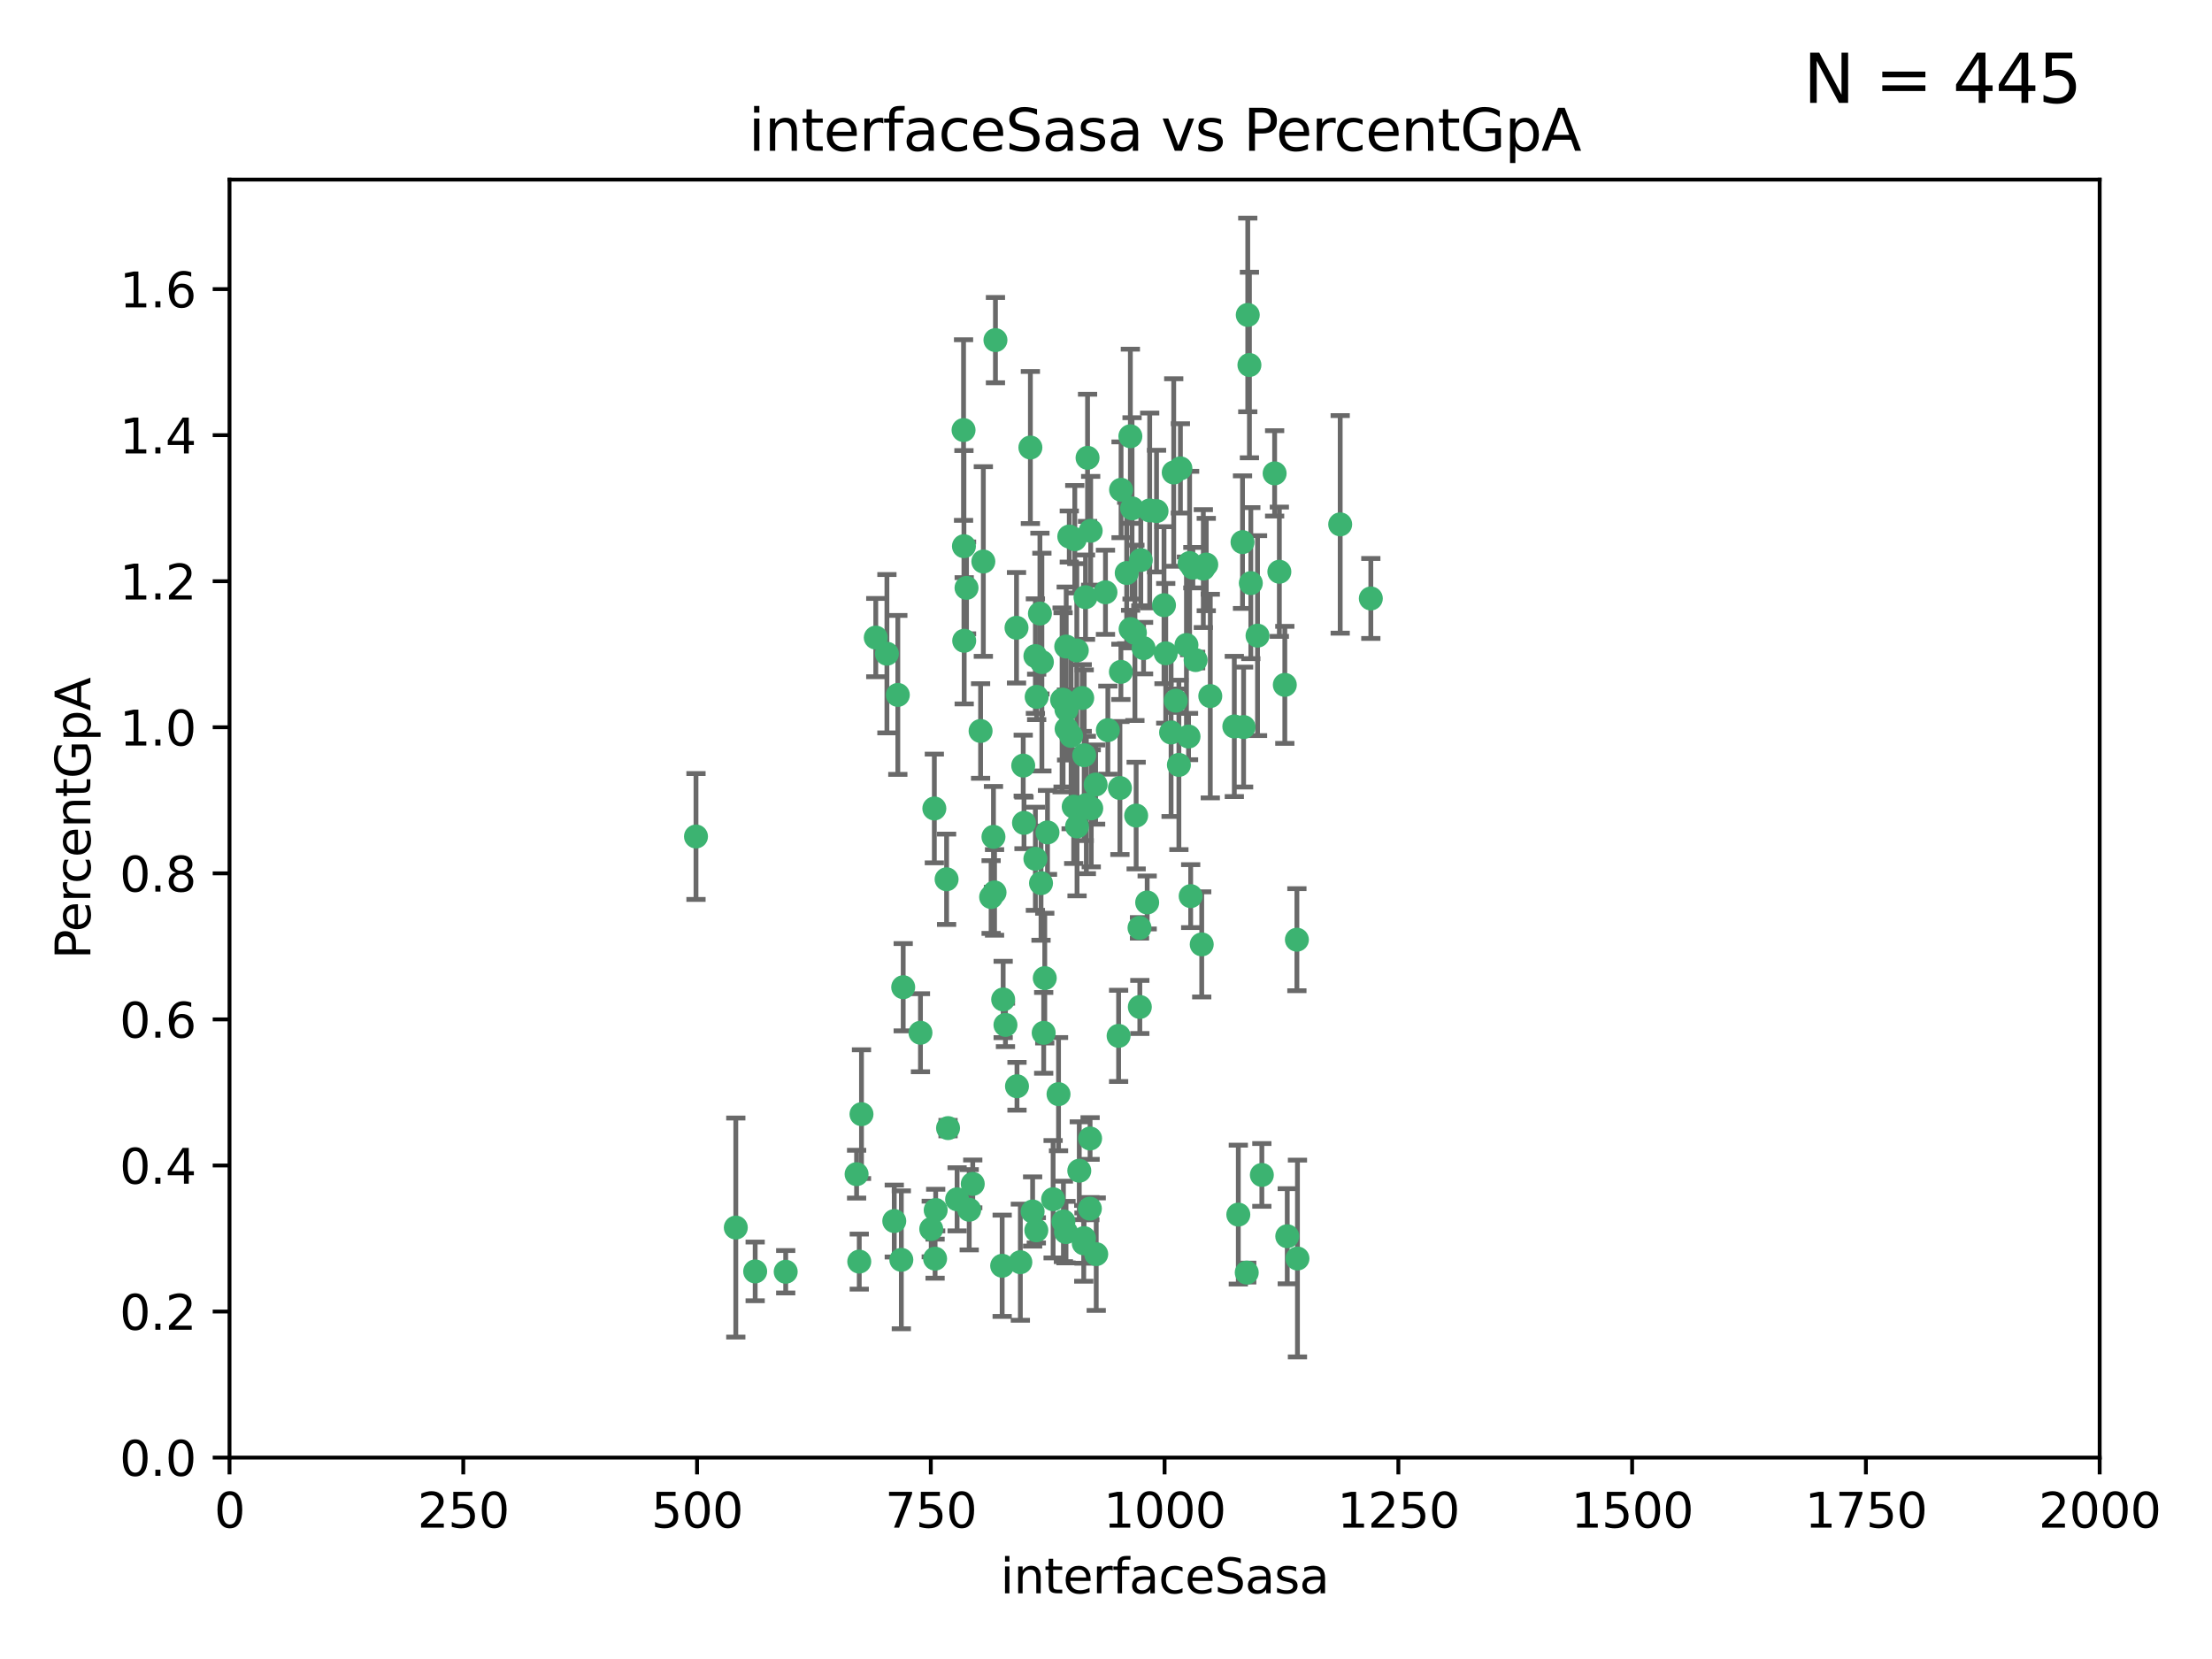 <?xml version="1.0" encoding="utf-8" standalone="no"?>
<!DOCTYPE svg PUBLIC "-//W3C//DTD SVG 1.1//EN"
  "http://www.w3.org/Graphics/SVG/1.1/DTD/svg11.dtd">
<svg xmlns:xlink="http://www.w3.org/1999/xlink" width="460.8pt" height="345.6pt" viewBox="0 0 460.8 345.6" xmlns="http://www.w3.org/2000/svg" version="1.1">
 <defs>
  <style type="text/css">*{stroke-linejoin: round; stroke-linecap: butt}</style>
 </defs>
 <g id="figure_1">
  <g id="patch_1">
   <path d="M 0 345.6 
L 460.8 345.6 
L 460.8 0 
L 0 0 
z
" style="fill: #ffffff"/>
  </g>
  <g id="axes_1">
   <g id="patch_2">
    <path d="M 47.81 303.64 
L 437.4 303.64 
L 437.4 37.411 
L 47.81 37.411 
z
" style="fill: #ffffff"/>
   </g>
   <g id="PathCollection_1">
    <defs>
     <path id="mf9a3d75951" d="M 0 1.118 
C 0.297 1.118 0.581 1 0.791 0.791 
C 1 0.581 1.118 0.297 1.118 0 
C 1.118 -0.297 1 -0.581 0.791 -0.791 
C 0.581 -1 0.297 -1.118 0 -1.118 
C -0.297 -1.118 -0.581 -1 -0.791 -0.791 
C -1 -0.581 -1.118 -0.297 -1.118 0 
C -1.118 0.297 -1 0.581 -0.791 0.791 
C -0.581 1 -0.297 1.118 0 1.118 
z
" style="stroke: #3cb371"/>
    </defs>
    <g clip-path="url(#p56c31bb43b)">
     <use xlink:href="#mf9a3d75951" x="258.839" y="112.935" style="fill: #3cb371; stroke: #3cb371"/>
     <use xlink:href="#mf9a3d75951" x="235.526" y="131.048" style="fill: #3cb371; stroke: #3cb371"/>
     <use xlink:href="#mf9a3d75951" x="235.476" y="90.88" style="fill: #3cb371; stroke: #3cb371"/>
     <use xlink:href="#mf9a3d75951" x="265.53" y="98.611" style="fill: #3cb371; stroke: #3cb371"/>
     <use xlink:href="#mf9a3d75951" x="222.751" y="111.768" style="fill: #3cb371; stroke: #3cb371"/>
     <use xlink:href="#mf9a3d75951" x="225.86" y="157.33" style="fill: #3cb371; stroke: #3cb371"/>
     <use xlink:href="#mf9a3d75951" x="234.714" y="119.368" style="fill: #3cb371; stroke: #3cb371"/>
     <use xlink:href="#mf9a3d75951" x="259.065" y="151.457" style="fill: #3cb371; stroke: #3cb371"/>
     <use xlink:href="#mf9a3d75951" x="259.932" y="65.606" style="fill: #3cb371; stroke: #3cb371"/>
     <use xlink:href="#mf9a3d75951" x="239.502" y="106.338" style="fill: #3cb371; stroke: #3cb371"/>
     <use xlink:href="#mf9a3d75951" x="242.845" y="136.097" style="fill: #3cb371; stroke: #3cb371"/>
     <use xlink:href="#mf9a3d75951" x="261.968" y="132.416" style="fill: #3cb371; stroke: #3cb371"/>
     <use xlink:href="#mf9a3d75951" x="266.512" y="119.105" style="fill: #3cb371; stroke: #3cb371"/>
     <use xlink:href="#mf9a3d75951" x="211.757" y="130.776" style="fill: #3cb371; stroke: #3cb371"/>
     <use xlink:href="#mf9a3d75951" x="216.635" y="127.82" style="fill: #3cb371; stroke: #3cb371"/>
     <use xlink:href="#mf9a3d75951" x="163.676" y="264.927" style="fill: #3cb371; stroke: #3cb371"/>
     <use xlink:href="#mf9a3d75951" x="233.539" y="102.028" style="fill: #3cb371; stroke: #3cb371"/>
     <use xlink:href="#mf9a3d75951" x="244.935" y="145.966" style="fill: #3cb371; stroke: #3cb371"/>
     <use xlink:href="#mf9a3d75951" x="244.508" y="98.431" style="fill: #3cb371; stroke: #3cb371"/>
     <use xlink:href="#mf9a3d75951" x="267.65" y="142.672" style="fill: #3cb371; stroke: #3cb371"/>
     <use xlink:href="#mf9a3d75951" x="250.675" y="118.446" style="fill: #3cb371; stroke: #3cb371"/>
     <use xlink:href="#mf9a3d75951" x="214.648" y="93.226" style="fill: #3cb371; stroke: #3cb371"/>
     <use xlink:href="#mf9a3d75951" x="224.368" y="172.163" style="fill: #3cb371; stroke: #3cb371"/>
     <use xlink:href="#mf9a3d75951" x="233.3" y="164.157" style="fill: #3cb371; stroke: #3cb371"/>
     <use xlink:href="#mf9a3d75951" x="222.161" y="147.818" style="fill: #3cb371; stroke: #3cb371"/>
     <use xlink:href="#mf9a3d75951" x="221.458" y="145.786" style="fill: #3cb371; stroke: #3cb371"/>
     <use xlink:href="#mf9a3d75951" x="243.959" y="152.588" style="fill: #3cb371; stroke: #3cb371"/>
     <use xlink:href="#mf9a3d75951" x="226.133" y="124.404" style="fill: #3cb371; stroke: #3cb371"/>
     <use xlink:href="#mf9a3d75951" x="238.226" y="135.021" style="fill: #3cb371; stroke: #3cb371"/>
     <use xlink:href="#mf9a3d75951" x="245.585" y="159.342" style="fill: #3cb371; stroke: #3cb371"/>
     <use xlink:href="#mf9a3d75951" x="257.131" y="151.333" style="fill: #3cb371; stroke: #3cb371"/>
     <use xlink:href="#mf9a3d75951" x="247.82" y="117.288" style="fill: #3cb371; stroke: #3cb371"/>
     <use xlink:href="#mf9a3d75951" x="249.07" y="137.505" style="fill: #3cb371; stroke: #3cb371"/>
     <use xlink:href="#mf9a3d75951" x="247.161" y="134.369" style="fill: #3cb371; stroke: #3cb371"/>
     <use xlink:href="#mf9a3d75951" x="279.188" y="109.235" style="fill: #3cb371; stroke: #3cb371"/>
     <use xlink:href="#mf9a3d75951" x="236.422" y="131.834" style="fill: #3cb371; stroke: #3cb371"/>
     <use xlink:href="#mf9a3d75951" x="242.482" y="126.071" style="fill: #3cb371; stroke: #3cb371"/>
     <use xlink:href="#mf9a3d75951" x="220.511" y="227.931" style="fill: #3cb371; stroke: #3cb371"/>
     <use xlink:href="#mf9a3d75951" x="235.828" y="105.903" style="fill: #3cb371; stroke: #3cb371"/>
     <use xlink:href="#mf9a3d75951" x="226.558" y="95.371" style="fill: #3cb371; stroke: #3cb371"/>
     <use xlink:href="#mf9a3d75951" x="200.806" y="113.783" style="fill: #3cb371; stroke: #3cb371"/>
     <use xlink:href="#mf9a3d75951" x="223.671" y="168.041" style="fill: #3cb371; stroke: #3cb371"/>
     <use xlink:href="#mf9a3d75951" x="260.277" y="76.037" style="fill: #3cb371; stroke: #3cb371"/>
     <use xlink:href="#mf9a3d75951" x="251.287" y="117.606" style="fill: #3cb371; stroke: #3cb371"/>
     <use xlink:href="#mf9a3d75951" x="217.044" y="137.924" style="fill: #3cb371; stroke: #3cb371"/>
     <use xlink:href="#mf9a3d75951" x="248.492" y="118.255" style="fill: #3cb371; stroke: #3cb371"/>
     <use xlink:href="#mf9a3d75951" x="215.885" y="256.3" style="fill: #3cb371; stroke: #3cb371"/>
     <use xlink:href="#mf9a3d75951" x="240.928" y="106.473" style="fill: #3cb371; stroke: #3cb371"/>
     <use xlink:href="#mf9a3d75951" x="223.897" y="112.334" style="fill: #3cb371; stroke: #3cb371"/>
     <use xlink:href="#mf9a3d75951" x="225.446" y="145.408" style="fill: #3cb371; stroke: #3cb371"/>
     <use xlink:href="#mf9a3d75951" x="207.182" y="185.906" style="fill: #3cb371; stroke: #3cb371"/>
     <use xlink:href="#mf9a3d75951" x="230.29" y="123.385" style="fill: #3cb371; stroke: #3cb371"/>
     <use xlink:href="#mf9a3d75951" x="200.86" y="133.482" style="fill: #3cb371; stroke: #3cb371"/>
     <use xlink:href="#mf9a3d75951" x="217.42" y="215.161" style="fill: #3cb371; stroke: #3cb371"/>
     <use xlink:href="#mf9a3d75951" x="233.504" y="139.959" style="fill: #3cb371; stroke: #3cb371"/>
     <use xlink:href="#mf9a3d75951" x="237.649" y="116.673" style="fill: #3cb371; stroke: #3cb371"/>
     <use xlink:href="#mf9a3d75951" x="259.72" y="265.1" style="fill: #3cb371; stroke: #3cb371"/>
     <use xlink:href="#mf9a3d75951" x="213.316" y="171.42" style="fill: #3cb371; stroke: #3cb371"/>
     <use xlink:href="#mf9a3d75951" x="207.37" y="70.852" style="fill: #3cb371; stroke: #3cb371"/>
     <use xlink:href="#mf9a3d75951" x="262.866" y="244.761" style="fill: #3cb371; stroke: #3cb371"/>
     <use xlink:href="#mf9a3d75951" x="204.848" y="116.973" style="fill: #3cb371; stroke: #3cb371"/>
     <use xlink:href="#mf9a3d75951" x="245.901" y="97.572" style="fill: #3cb371; stroke: #3cb371"/>
     <use xlink:href="#mf9a3d75951" x="285.569" y="124.669" style="fill: #3cb371; stroke: #3cb371"/>
     <use xlink:href="#mf9a3d75951" x="215.957" y="145.171" style="fill: #3cb371; stroke: #3cb371"/>
     <use xlink:href="#mf9a3d75951" x="194.641" y="168.419" style="fill: #3cb371; stroke: #3cb371"/>
     <use xlink:href="#mf9a3d75951" x="209.455" y="213.505" style="fill: #3cb371; stroke: #3cb371"/>
     <use xlink:href="#mf9a3d75951" x="191.75" y="215.139" style="fill: #3cb371; stroke: #3cb371"/>
     <use xlink:href="#mf9a3d75951" x="184.761" y="136.178" style="fill: #3cb371; stroke: #3cb371"/>
     <use xlink:href="#mf9a3d75951" x="225.765" y="259.008" style="fill: #3cb371; stroke: #3cb371"/>
     <use xlink:href="#mf9a3d75951" x="194.921" y="252.077" style="fill: #3cb371; stroke: #3cb371"/>
     <use xlink:href="#mf9a3d75951" x="219.383" y="249.82" style="fill: #3cb371; stroke: #3cb371"/>
     <use xlink:href="#mf9a3d75951" x="233.027" y="215.793" style="fill: #3cb371; stroke: #3cb371"/>
     <use xlink:href="#mf9a3d75951" x="223.133" y="153.303" style="fill: #3cb371; stroke: #3cb371"/>
     <use xlink:href="#mf9a3d75951" x="228.364" y="261.264" style="fill: #3cb371; stroke: #3cb371"/>
     <use xlink:href="#mf9a3d75951" x="182.439" y="132.82" style="fill: #3cb371; stroke: #3cb371"/>
     <use xlink:href="#mf9a3d75951" x="213.156" y="159.488" style="fill: #3cb371; stroke: #3cb371"/>
     <use xlink:href="#mf9a3d75951" x="222.113" y="134.689" style="fill: #3cb371; stroke: #3cb371"/>
     <use xlink:href="#mf9a3d75951" x="200.726" y="89.586" style="fill: #3cb371; stroke: #3cb371"/>
     <use xlink:href="#mf9a3d75951" x="215.692" y="178.897" style="fill: #3cb371; stroke: #3cb371"/>
     <use xlink:href="#mf9a3d75951" x="268.16" y="257.532" style="fill: #3cb371; stroke: #3cb371"/>
     <use xlink:href="#mf9a3d75951" x="228.237" y="163.438" style="fill: #3cb371; stroke: #3cb371"/>
     <use xlink:href="#mf9a3d75951" x="247.594" y="153.432" style="fill: #3cb371; stroke: #3cb371"/>
     <use xlink:href="#mf9a3d75951" x="257.963" y="253.025" style="fill: #3cb371; stroke: #3cb371"/>
     <use xlink:href="#mf9a3d75951" x="222.194" y="151.836" style="fill: #3cb371; stroke: #3cb371"/>
     <use xlink:href="#mf9a3d75951" x="225.816" y="257.919" style="fill: #3cb371; stroke: #3cb371"/>
     <use xlink:href="#mf9a3d75951" x="212.558" y="262.94" style="fill: #3cb371; stroke: #3cb371"/>
     <use xlink:href="#mf9a3d75951" x="202.643" y="246.63" style="fill: #3cb371; stroke: #3cb371"/>
     <use xlink:href="#mf9a3d75951" x="204.275" y="152.276" style="fill: #3cb371; stroke: #3cb371"/>
     <use xlink:href="#mf9a3d75951" x="237.381" y="193.29" style="fill: #3cb371; stroke: #3cb371"/>
     <use xlink:href="#mf9a3d75951" x="197.192" y="183.167" style="fill: #3cb371; stroke: #3cb371"/>
     <use xlink:href="#mf9a3d75951" x="227.088" y="237.168" style="fill: #3cb371; stroke: #3cb371"/>
     <use xlink:href="#mf9a3d75951" x="208.978" y="208.206" style="fill: #3cb371; stroke: #3cb371"/>
     <use xlink:href="#mf9a3d75951" x="227.208" y="110.571" style="fill: #3cb371; stroke: #3cb371"/>
     <use xlink:href="#mf9a3d75951" x="217.644" y="203.759" style="fill: #3cb371; stroke: #3cb371"/>
     <use xlink:href="#mf9a3d75951" x="222.068" y="256.676" style="fill: #3cb371; stroke: #3cb371"/>
     <use xlink:href="#mf9a3d75951" x="260.569" y="121.476" style="fill: #3cb371; stroke: #3cb371"/>
     <use xlink:href="#mf9a3d75951" x="215.114" y="252.373" style="fill: #3cb371; stroke: #3cb371"/>
     <use xlink:href="#mf9a3d75951" x="199.382" y="249.841" style="fill: #3cb371; stroke: #3cb371"/>
     <use xlink:href="#mf9a3d75951" x="206.469" y="186.867" style="fill: #3cb371; stroke: #3cb371"/>
     <use xlink:href="#mf9a3d75951" x="215.692" y="136.674" style="fill: #3cb371; stroke: #3cb371"/>
     <use xlink:href="#mf9a3d75951" x="230.787" y="152.103" style="fill: #3cb371; stroke: #3cb371"/>
     <use xlink:href="#mf9a3d75951" x="193.994" y="256.024" style="fill: #3cb371; stroke: #3cb371"/>
     <use xlink:href="#mf9a3d75951" x="236.683" y="169.899" style="fill: #3cb371; stroke: #3cb371"/>
     <use xlink:href="#mf9a3d75951" x="178.445" y="244.6" style="fill: #3cb371; stroke: #3cb371"/>
     <use xlink:href="#mf9a3d75951" x="206.956" y="174.332" style="fill: #3cb371; stroke: #3cb371"/>
     <use xlink:href="#mf9a3d75951" x="224.834" y="243.881" style="fill: #3cb371; stroke: #3cb371"/>
     <use xlink:href="#mf9a3d75951" x="270.285" y="262.172" style="fill: #3cb371; stroke: #3cb371"/>
     <use xlink:href="#mf9a3d75951" x="237.447" y="209.769" style="fill: #3cb371; stroke: #3cb371"/>
     <use xlink:href="#mf9a3d75951" x="211.857" y="226.286" style="fill: #3cb371; stroke: #3cb371"/>
     <use xlink:href="#mf9a3d75951" x="188.154" y="205.654" style="fill: #3cb371; stroke: #3cb371"/>
     <use xlink:href="#mf9a3d75951" x="227.327" y="168.396" style="fill: #3cb371; stroke: #3cb371"/>
     <use xlink:href="#mf9a3d75951" x="270.167" y="195.754" style="fill: #3cb371; stroke: #3cb371"/>
     <use xlink:href="#mf9a3d75951" x="178.999" y="262.814" style="fill: #3cb371; stroke: #3cb371"/>
     <use xlink:href="#mf9a3d75951" x="194.796" y="262.2" style="fill: #3cb371; stroke: #3cb371"/>
     <use xlink:href="#mf9a3d75951" x="186.294" y="254.364" style="fill: #3cb371; stroke: #3cb371"/>
     <use xlink:href="#mf9a3d75951" x="250.342" y="196.734" style="fill: #3cb371; stroke: #3cb371"/>
     <use xlink:href="#mf9a3d75951" x="238.978" y="188.002" style="fill: #3cb371; stroke: #3cb371"/>
     <use xlink:href="#mf9a3d75951" x="221.254" y="145.801" style="fill: #3cb371; stroke: #3cb371"/>
     <use xlink:href="#mf9a3d75951" x="179.464" y="232.101" style="fill: #3cb371; stroke: #3cb371"/>
     <use xlink:href="#mf9a3d75951" x="218.211" y="173.41" style="fill: #3cb371; stroke: #3cb371"/>
     <use xlink:href="#mf9a3d75951" x="248.04" y="186.679" style="fill: #3cb371; stroke: #3cb371"/>
     <use xlink:href="#mf9a3d75951" x="187.764" y="262.443" style="fill: #3cb371; stroke: #3cb371"/>
     <use xlink:href="#mf9a3d75951" x="224.318" y="135.495" style="fill: #3cb371; stroke: #3cb371"/>
     <use xlink:href="#mf9a3d75951" x="226.307" y="167.688" style="fill: #3cb371; stroke: #3cb371"/>
     <use xlink:href="#mf9a3d75951" x="201.345" y="122.465" style="fill: #3cb371; stroke: #3cb371"/>
     <use xlink:href="#mf9a3d75951" x="157.316" y="264.858" style="fill: #3cb371; stroke: #3cb371"/>
     <use xlink:href="#mf9a3d75951" x="187.034" y="144.762" style="fill: #3cb371; stroke: #3cb371"/>
     <use xlink:href="#mf9a3d75951" x="252.125" y="145.004" style="fill: #3cb371; stroke: #3cb371"/>
     <use xlink:href="#mf9a3d75951" x="208.769" y="263.681" style="fill: #3cb371; stroke: #3cb371"/>
     <use xlink:href="#mf9a3d75951" x="216.863" y="183.98" style="fill: #3cb371; stroke: #3cb371"/>
     <use xlink:href="#mf9a3d75951" x="201.905" y="252.015" style="fill: #3cb371; stroke: #3cb371"/>
     <use xlink:href="#mf9a3d75951" x="227.039" y="251.785" style="fill: #3cb371; stroke: #3cb371"/>
     <use xlink:href="#mf9a3d75951" x="197.496" y="235.004" style="fill: #3cb371; stroke: #3cb371"/>
     <use xlink:href="#mf9a3d75951" x="144.987" y="174.257" style="fill: #3cb371; stroke: #3cb371"/>
     <use xlink:href="#mf9a3d75951" x="153.282" y="255.723" style="fill: #3cb371; stroke: #3cb371"/>
     <use xlink:href="#mf9a3d75951" x="221.53" y="254.441" style="fill: #3cb371; stroke: #3cb371"/>
    </g>
   </g>
   <g id="matplotlib.axis_1">
    <g id="xtick_1">
     <g id="line2d_1">
      <defs>
       <path id="m03091f61b3" d="M 0 0 
L 0 3.5 
" style="stroke: #000000; stroke-width: 0.8"/>
      </defs>
      <g>
       <use xlink:href="#m03091f61b3" x="47.81" y="303.64" style="stroke: #000000; stroke-width: 0.8"/>
      </g>
     </g>
     <g id="text_1">
      <!-- 0 -->
      <g transform="translate(44.629 318.238)scale(0.1 -0.1)">
       <defs>
        <path id="DejaVuSans-30" d="M 2034 4250 
Q 1547 4250 1301 3770 
Q 1056 3291 1056 2328 
Q 1056 1369 1301 889 
Q 1547 409 2034 409 
Q 2525 409 2770 889 
Q 3016 1369 3016 2328 
Q 3016 3291 2770 3770 
Q 2525 4250 2034 4250 
z
M 2034 4750 
Q 2819 4750 3233 4129 
Q 3647 3509 3647 2328 
Q 3647 1150 3233 529 
Q 2819 -91 2034 -91 
Q 1250 -91 836 529 
Q 422 1150 422 2328 
Q 422 3509 836 4129 
Q 1250 4750 2034 4750 
z
" transform="scale(0.016)"/>
       </defs>
       <use xlink:href="#DejaVuSans-30"/>
      </g>
     </g>
    </g>
    <g id="xtick_2">
     <g id="line2d_2">
      <g>
       <use xlink:href="#m03091f61b3" x="96.509" y="303.64" style="stroke: #000000; stroke-width: 0.8"/>
      </g>
     </g>
     <g id="text_2">
      <!-- 250 -->
      <g transform="translate(86.965 318.238)scale(0.1 -0.1)">
       <defs>
        <path id="DejaVuSans-32" d="M 1228 531 
L 3431 531 
L 3431 0 
L 469 0 
L 469 531 
Q 828 903 1448 1529 
Q 2069 2156 2228 2338 
Q 2531 2678 2651 2914 
Q 2772 3150 2772 3378 
Q 2772 3750 2511 3984 
Q 2250 4219 1831 4219 
Q 1534 4219 1204 4116 
Q 875 4013 500 3803 
L 500 4441 
Q 881 4594 1212 4672 
Q 1544 4750 1819 4750 
Q 2544 4750 2975 4387 
Q 3406 4025 3406 3419 
Q 3406 3131 3298 2873 
Q 3191 2616 2906 2266 
Q 2828 2175 2409 1742 
Q 1991 1309 1228 531 
z
" transform="scale(0.016)"/>
        <path id="DejaVuSans-35" d="M 691 4666 
L 3169 4666 
L 3169 4134 
L 1269 4134 
L 1269 2991 
Q 1406 3038 1543 3061 
Q 1681 3084 1819 3084 
Q 2600 3084 3056 2656 
Q 3513 2228 3513 1497 
Q 3513 744 3044 326 
Q 2575 -91 1722 -91 
Q 1428 -91 1123 -41 
Q 819 9 494 109 
L 494 744 
Q 775 591 1075 516 
Q 1375 441 1709 441 
Q 2250 441 2565 725 
Q 2881 1009 2881 1497 
Q 2881 1984 2565 2268 
Q 2250 2553 1709 2553 
Q 1456 2553 1204 2497 
Q 953 2441 691 2322 
L 691 4666 
z
" transform="scale(0.016)"/>
       </defs>
       <use xlink:href="#DejaVuSans-32"/>
       <use xlink:href="#DejaVuSans-35" x="63.623"/>
       <use xlink:href="#DejaVuSans-30" x="127.246"/>
      </g>
     </g>
    </g>
    <g id="xtick_3">
     <g id="line2d_3">
      <g>
       <use xlink:href="#m03091f61b3" x="145.208" y="303.64" style="stroke: #000000; stroke-width: 0.8"/>
      </g>
     </g>
     <g id="text_3">
      <!-- 500 -->
      <g transform="translate(135.664 318.238)scale(0.1 -0.1)">
       <use xlink:href="#DejaVuSans-35"/>
       <use xlink:href="#DejaVuSans-30" x="63.623"/>
       <use xlink:href="#DejaVuSans-30" x="127.246"/>
      </g>
     </g>
    </g>
    <g id="xtick_4">
     <g id="line2d_4">
      <g>
       <use xlink:href="#m03091f61b3" x="193.906" y="303.64" style="stroke: #000000; stroke-width: 0.8"/>
      </g>
     </g>
     <g id="text_4">
      <!-- 750 -->
      <g transform="translate(184.363 318.238)scale(0.1 -0.1)">
       <defs>
        <path id="DejaVuSans-37" d="M 525 4666 
L 3525 4666 
L 3525 4397 
L 1831 0 
L 1172 0 
L 2766 4134 
L 525 4134 
L 525 4666 
z
" transform="scale(0.016)"/>
       </defs>
       <use xlink:href="#DejaVuSans-37"/>
       <use xlink:href="#DejaVuSans-35" x="63.623"/>
       <use xlink:href="#DejaVuSans-30" x="127.246"/>
      </g>
     </g>
    </g>
    <g id="xtick_5">
     <g id="line2d_5">
      <g>
       <use xlink:href="#m03091f61b3" x="242.605" y="303.64" style="stroke: #000000; stroke-width: 0.8"/>
      </g>
     </g>
     <g id="text_5">
      <!-- 1000 -->
      <g transform="translate(229.88 318.238)scale(0.1 -0.1)">
       <defs>
        <path id="DejaVuSans-31" d="M 794 531 
L 1825 531 
L 1825 4091 
L 703 3866 
L 703 4441 
L 1819 4666 
L 2450 4666 
L 2450 531 
L 3481 531 
L 3481 0 
L 794 0 
L 794 531 
z
" transform="scale(0.016)"/>
       </defs>
       <use xlink:href="#DejaVuSans-31"/>
       <use xlink:href="#DejaVuSans-30" x="63.623"/>
       <use xlink:href="#DejaVuSans-30" x="127.246"/>
       <use xlink:href="#DejaVuSans-30" x="190.869"/>
      </g>
     </g>
    </g>
    <g id="xtick_6">
     <g id="line2d_6">
      <g>
       <use xlink:href="#m03091f61b3" x="291.304" y="303.64" style="stroke: #000000; stroke-width: 0.8"/>
      </g>
     </g>
     <g id="text_6">
      <!-- 1250 -->
      <g transform="translate(278.579 318.238)scale(0.1 -0.1)">
       <use xlink:href="#DejaVuSans-31"/>
       <use xlink:href="#DejaVuSans-32" x="63.623"/>
       <use xlink:href="#DejaVuSans-35" x="127.246"/>
       <use xlink:href="#DejaVuSans-30" x="190.869"/>
      </g>
     </g>
    </g>
    <g id="xtick_7">
     <g id="line2d_7">
      <g>
       <use xlink:href="#m03091f61b3" x="340.002" y="303.64" style="stroke: #000000; stroke-width: 0.8"/>
      </g>
     </g>
     <g id="text_7">
      <!-- 1500 -->
      <g transform="translate(327.277 318.238)scale(0.1 -0.1)">
       <use xlink:href="#DejaVuSans-31"/>
       <use xlink:href="#DejaVuSans-35" x="63.623"/>
       <use xlink:href="#DejaVuSans-30" x="127.246"/>
       <use xlink:href="#DejaVuSans-30" x="190.869"/>
      </g>
     </g>
    </g>
    <g id="xtick_8">
     <g id="line2d_8">
      <g>
       <use xlink:href="#m03091f61b3" x="388.701" y="303.64" style="stroke: #000000; stroke-width: 0.8"/>
      </g>
     </g>
     <g id="text_8">
      <!-- 1750 -->
      <g transform="translate(375.976 318.238)scale(0.1 -0.1)">
       <use xlink:href="#DejaVuSans-31"/>
       <use xlink:href="#DejaVuSans-37" x="63.623"/>
       <use xlink:href="#DejaVuSans-35" x="127.246"/>
       <use xlink:href="#DejaVuSans-30" x="190.869"/>
      </g>
     </g>
    </g>
    <g id="xtick_9">
     <g id="line2d_9">
      <g>
       <use xlink:href="#m03091f61b3" x="437.4" y="303.64" style="stroke: #000000; stroke-width: 0.8"/>
      </g>
     </g>
     <g id="text_9">
      <!-- 2000 -->
      <g transform="translate(424.675 318.238)scale(0.1 -0.1)">
       <use xlink:href="#DejaVuSans-32"/>
       <use xlink:href="#DejaVuSans-30" x="63.623"/>
       <use xlink:href="#DejaVuSans-30" x="127.246"/>
       <use xlink:href="#DejaVuSans-30" x="190.869"/>
      </g>
     </g>
    </g>
    <g id="text_10">
     <!-- interfaceSasa -->
     <g transform="translate(208.398 331.917)scale(0.1 -0.1)">
      <defs>
       <path id="DejaVuSans-69" d="M 603 3500 
L 1178 3500 
L 1178 0 
L 603 0 
L 603 3500 
z
M 603 4863 
L 1178 4863 
L 1178 4134 
L 603 4134 
L 603 4863 
z
" transform="scale(0.016)"/>
       <path id="DejaVuSans-6e" d="M 3513 2113 
L 3513 0 
L 2938 0 
L 2938 2094 
Q 2938 2591 2744 2837 
Q 2550 3084 2163 3084 
Q 1697 3084 1428 2787 
Q 1159 2491 1159 1978 
L 1159 0 
L 581 0 
L 581 3500 
L 1159 3500 
L 1159 2956 
Q 1366 3272 1645 3428 
Q 1925 3584 2291 3584 
Q 2894 3584 3203 3211 
Q 3513 2838 3513 2113 
z
" transform="scale(0.016)"/>
       <path id="DejaVuSans-74" d="M 1172 4494 
L 1172 3500 
L 2356 3500 
L 2356 3053 
L 1172 3053 
L 1172 1153 
Q 1172 725 1289 603 
Q 1406 481 1766 481 
L 2356 481 
L 2356 0 
L 1766 0 
Q 1100 0 847 248 
Q 594 497 594 1153 
L 594 3053 
L 172 3053 
L 172 3500 
L 594 3500 
L 594 4494 
L 1172 4494 
z
" transform="scale(0.016)"/>
       <path id="DejaVuSans-65" d="M 3597 1894 
L 3597 1613 
L 953 1613 
Q 991 1019 1311 708 
Q 1631 397 2203 397 
Q 2534 397 2845 478 
Q 3156 559 3463 722 
L 3463 178 
Q 3153 47 2828 -22 
Q 2503 -91 2169 -91 
Q 1331 -91 842 396 
Q 353 884 353 1716 
Q 353 2575 817 3079 
Q 1281 3584 2069 3584 
Q 2775 3584 3186 3129 
Q 3597 2675 3597 1894 
z
M 3022 2063 
Q 3016 2534 2758 2815 
Q 2500 3097 2075 3097 
Q 1594 3097 1305 2825 
Q 1016 2553 972 2059 
L 3022 2063 
z
" transform="scale(0.016)"/>
       <path id="DejaVuSans-72" d="M 2631 2963 
Q 2534 3019 2420 3045 
Q 2306 3072 2169 3072 
Q 1681 3072 1420 2755 
Q 1159 2438 1159 1844 
L 1159 0 
L 581 0 
L 581 3500 
L 1159 3500 
L 1159 2956 
Q 1341 3275 1631 3429 
Q 1922 3584 2338 3584 
Q 2397 3584 2469 3576 
Q 2541 3569 2628 3553 
L 2631 2963 
z
" transform="scale(0.016)"/>
       <path id="DejaVuSans-66" d="M 2375 4863 
L 2375 4384 
L 1825 4384 
Q 1516 4384 1395 4259 
Q 1275 4134 1275 3809 
L 1275 3500 
L 2222 3500 
L 2222 3053 
L 1275 3053 
L 1275 0 
L 697 0 
L 697 3053 
L 147 3053 
L 147 3500 
L 697 3500 
L 697 3744 
Q 697 4328 969 4595 
Q 1241 4863 1831 4863 
L 2375 4863 
z
" transform="scale(0.016)"/>
       <path id="DejaVuSans-61" d="M 2194 1759 
Q 1497 1759 1228 1600 
Q 959 1441 959 1056 
Q 959 750 1161 570 
Q 1363 391 1709 391 
Q 2188 391 2477 730 
Q 2766 1069 2766 1631 
L 2766 1759 
L 2194 1759 
z
M 3341 1997 
L 3341 0 
L 2766 0 
L 2766 531 
Q 2569 213 2275 61 
Q 1981 -91 1556 -91 
Q 1019 -91 701 211 
Q 384 513 384 1019 
Q 384 1609 779 1909 
Q 1175 2209 1959 2209 
L 2766 2209 
L 2766 2266 
Q 2766 2663 2505 2880 
Q 2244 3097 1772 3097 
Q 1472 3097 1187 3025 
Q 903 2953 641 2809 
L 641 3341 
Q 956 3463 1253 3523 
Q 1550 3584 1831 3584 
Q 2591 3584 2966 3190 
Q 3341 2797 3341 1997 
z
" transform="scale(0.016)"/>
       <path id="DejaVuSans-63" d="M 3122 3366 
L 3122 2828 
Q 2878 2963 2633 3030 
Q 2388 3097 2138 3097 
Q 1578 3097 1268 2742 
Q 959 2388 959 1747 
Q 959 1106 1268 751 
Q 1578 397 2138 397 
Q 2388 397 2633 464 
Q 2878 531 3122 666 
L 3122 134 
Q 2881 22 2623 -34 
Q 2366 -91 2075 -91 
Q 1284 -91 818 406 
Q 353 903 353 1747 
Q 353 2603 823 3093 
Q 1294 3584 2113 3584 
Q 2378 3584 2631 3529 
Q 2884 3475 3122 3366 
z
" transform="scale(0.016)"/>
       <path id="DejaVuSans-53" d="M 3425 4513 
L 3425 3897 
Q 3066 4069 2747 4153 
Q 2428 4238 2131 4238 
Q 1616 4238 1336 4038 
Q 1056 3838 1056 3469 
Q 1056 3159 1242 3001 
Q 1428 2844 1947 2747 
L 2328 2669 
Q 3034 2534 3370 2195 
Q 3706 1856 3706 1288 
Q 3706 609 3251 259 
Q 2797 -91 1919 -91 
Q 1588 -91 1214 -16 
Q 841 59 441 206 
L 441 856 
Q 825 641 1194 531 
Q 1563 422 1919 422 
Q 2459 422 2753 634 
Q 3047 847 3047 1241 
Q 3047 1584 2836 1778 
Q 2625 1972 2144 2069 
L 1759 2144 
Q 1053 2284 737 2584 
Q 422 2884 422 3419 
Q 422 4038 858 4394 
Q 1294 4750 2059 4750 
Q 2388 4750 2728 4690 
Q 3069 4631 3425 4513 
z
" transform="scale(0.016)"/>
       <path id="DejaVuSans-73" d="M 2834 3397 
L 2834 2853 
Q 2591 2978 2328 3040 
Q 2066 3103 1784 3103 
Q 1356 3103 1142 2972 
Q 928 2841 928 2578 
Q 928 2378 1081 2264 
Q 1234 2150 1697 2047 
L 1894 2003 
Q 2506 1872 2764 1633 
Q 3022 1394 3022 966 
Q 3022 478 2636 193 
Q 2250 -91 1575 -91 
Q 1294 -91 989 -36 
Q 684 19 347 128 
L 347 722 
Q 666 556 975 473 
Q 1284 391 1588 391 
Q 1994 391 2212 530 
Q 2431 669 2431 922 
Q 2431 1156 2273 1281 
Q 2116 1406 1581 1522 
L 1381 1569 
Q 847 1681 609 1914 
Q 372 2147 372 2553 
Q 372 3047 722 3315 
Q 1072 3584 1716 3584 
Q 2034 3584 2315 3537 
Q 2597 3491 2834 3397 
z
" transform="scale(0.016)"/>
      </defs>
      <use xlink:href="#DejaVuSans-69"/>
      <use xlink:href="#DejaVuSans-6e" x="27.783"/>
      <use xlink:href="#DejaVuSans-74" x="91.162"/>
      <use xlink:href="#DejaVuSans-65" x="130.371"/>
      <use xlink:href="#DejaVuSans-72" x="191.895"/>
      <use xlink:href="#DejaVuSans-66" x="233.008"/>
      <use xlink:href="#DejaVuSans-61" x="268.213"/>
      <use xlink:href="#DejaVuSans-63" x="329.492"/>
      <use xlink:href="#DejaVuSans-65" x="384.473"/>
      <use xlink:href="#DejaVuSans-53" x="445.996"/>
      <use xlink:href="#DejaVuSans-61" x="509.473"/>
      <use xlink:href="#DejaVuSans-73" x="570.752"/>
      <use xlink:href="#DejaVuSans-61" x="622.852"/>
     </g>
    </g>
   </g>
   <g id="matplotlib.axis_2">
    <g id="ytick_1">
     <g id="line2d_10">
      <defs>
       <path id="m307ddc8223" d="M 0 0 
L -3.5 0 
" style="stroke: #000000; stroke-width: 0.8"/>
      </defs>
      <g>
       <use xlink:href="#m307ddc8223" x="47.81" y="303.64" style="stroke: #000000; stroke-width: 0.8"/>
      </g>
     </g>
     <g id="text_11">
      <!-- 0.0 -->
      <g transform="translate(24.907 307.439)scale(0.1 -0.1)">
       <defs>
        <path id="DejaVuSans-2e" d="M 684 794 
L 1344 794 
L 1344 0 
L 684 0 
L 684 794 
z
" transform="scale(0.016)"/>
       </defs>
       <use xlink:href="#DejaVuSans-30"/>
       <use xlink:href="#DejaVuSans-2e" x="63.623"/>
       <use xlink:href="#DejaVuSans-30" x="95.41"/>
      </g>
     </g>
    </g>
    <g id="ytick_2">
     <g id="line2d_11">
      <g>
       <use xlink:href="#m307ddc8223" x="47.81" y="273.214" style="stroke: #000000; stroke-width: 0.8"/>
      </g>
     </g>
     <g id="text_12">
      <!-- 0.2 -->
      <g transform="translate(24.907 277.013)scale(0.1 -0.1)">
       <use xlink:href="#DejaVuSans-30"/>
       <use xlink:href="#DejaVuSans-2e" x="63.623"/>
       <use xlink:href="#DejaVuSans-32" x="95.41"/>
      </g>
     </g>
    </g>
    <g id="ytick_3">
     <g id="line2d_12">
      <g>
       <use xlink:href="#m307ddc8223" x="47.81" y="242.788" style="stroke: #000000; stroke-width: 0.8"/>
      </g>
     </g>
     <g id="text_13">
      <!-- 0.4 -->
      <g transform="translate(24.907 246.587)scale(0.1 -0.1)">
       <defs>
        <path id="DejaVuSans-34" d="M 2419 4116 
L 825 1625 
L 2419 1625 
L 2419 4116 
z
M 2253 4666 
L 3047 4666 
L 3047 1625 
L 3713 1625 
L 3713 1100 
L 3047 1100 
L 3047 0 
L 2419 0 
L 2419 1100 
L 313 1100 
L 313 1709 
L 2253 4666 
z
" transform="scale(0.016)"/>
       </defs>
       <use xlink:href="#DejaVuSans-30"/>
       <use xlink:href="#DejaVuSans-2e" x="63.623"/>
       <use xlink:href="#DejaVuSans-34" x="95.41"/>
      </g>
     </g>
    </g>
    <g id="ytick_4">
     <g id="line2d_13">
      <g>
       <use xlink:href="#m307ddc8223" x="47.81" y="212.362" style="stroke: #000000; stroke-width: 0.8"/>
      </g>
     </g>
     <g id="text_14">
      <!-- 0.6 -->
      <g transform="translate(24.907 216.161)scale(0.1 -0.1)">
       <defs>
        <path id="DejaVuSans-36" d="M 2113 2584 
Q 1688 2584 1439 2293 
Q 1191 2003 1191 1497 
Q 1191 994 1439 701 
Q 1688 409 2113 409 
Q 2538 409 2786 701 
Q 3034 994 3034 1497 
Q 3034 2003 2786 2293 
Q 2538 2584 2113 2584 
z
M 3366 4563 
L 3366 3988 
Q 3128 4100 2886 4159 
Q 2644 4219 2406 4219 
Q 1781 4219 1451 3797 
Q 1122 3375 1075 2522 
Q 1259 2794 1537 2939 
Q 1816 3084 2150 3084 
Q 2853 3084 3261 2657 
Q 3669 2231 3669 1497 
Q 3669 778 3244 343 
Q 2819 -91 2113 -91 
Q 1303 -91 875 529 
Q 447 1150 447 2328 
Q 447 3434 972 4092 
Q 1497 4750 2381 4750 
Q 2619 4750 2861 4703 
Q 3103 4656 3366 4563 
z
" transform="scale(0.016)"/>
       </defs>
       <use xlink:href="#DejaVuSans-30"/>
       <use xlink:href="#DejaVuSans-2e" x="63.623"/>
       <use xlink:href="#DejaVuSans-36" x="95.41"/>
      </g>
     </g>
    </g>
    <g id="ytick_5">
     <g id="line2d_14">
      <g>
       <use xlink:href="#m307ddc8223" x="47.81" y="181.935" style="stroke: #000000; stroke-width: 0.8"/>
      </g>
     </g>
     <g id="text_15">
      <!-- 0.8 -->
      <g transform="translate(24.907 185.735)scale(0.1 -0.1)">
       <defs>
        <path id="DejaVuSans-38" d="M 2034 2216 
Q 1584 2216 1326 1975 
Q 1069 1734 1069 1313 
Q 1069 891 1326 650 
Q 1584 409 2034 409 
Q 2484 409 2743 651 
Q 3003 894 3003 1313 
Q 3003 1734 2745 1975 
Q 2488 2216 2034 2216 
z
M 1403 2484 
Q 997 2584 770 2862 
Q 544 3141 544 3541 
Q 544 4100 942 4425 
Q 1341 4750 2034 4750 
Q 2731 4750 3128 4425 
Q 3525 4100 3525 3541 
Q 3525 3141 3298 2862 
Q 3072 2584 2669 2484 
Q 3125 2378 3379 2068 
Q 3634 1759 3634 1313 
Q 3634 634 3220 271 
Q 2806 -91 2034 -91 
Q 1263 -91 848 271 
Q 434 634 434 1313 
Q 434 1759 690 2068 
Q 947 2378 1403 2484 
z
M 1172 3481 
Q 1172 3119 1398 2916 
Q 1625 2713 2034 2713 
Q 2441 2713 2670 2916 
Q 2900 3119 2900 3481 
Q 2900 3844 2670 4047 
Q 2441 4250 2034 4250 
Q 1625 4250 1398 4047 
Q 1172 3844 1172 3481 
z
" transform="scale(0.016)"/>
       </defs>
       <use xlink:href="#DejaVuSans-30"/>
       <use xlink:href="#DejaVuSans-2e" x="63.623"/>
       <use xlink:href="#DejaVuSans-38" x="95.41"/>
      </g>
     </g>
    </g>
    <g id="ytick_6">
     <g id="line2d_15">
      <g>
       <use xlink:href="#m307ddc8223" x="47.81" y="151.509" style="stroke: #000000; stroke-width: 0.8"/>
      </g>
     </g>
     <g id="text_16">
      <!-- 1.0 -->
      <g transform="translate(24.907 155.308)scale(0.1 -0.1)">
       <use xlink:href="#DejaVuSans-31"/>
       <use xlink:href="#DejaVuSans-2e" x="63.623"/>
       <use xlink:href="#DejaVuSans-30" x="95.41"/>
      </g>
     </g>
    </g>
    <g id="ytick_7">
     <g id="line2d_16">
      <g>
       <use xlink:href="#m307ddc8223" x="47.81" y="121.083" style="stroke: #000000; stroke-width: 0.8"/>
      </g>
     </g>
     <g id="text_17">
      <!-- 1.2 -->
      <g transform="translate(24.907 124.882)scale(0.1 -0.1)">
       <use xlink:href="#DejaVuSans-31"/>
       <use xlink:href="#DejaVuSans-2e" x="63.623"/>
       <use xlink:href="#DejaVuSans-32" x="95.41"/>
      </g>
     </g>
    </g>
    <g id="ytick_8">
     <g id="line2d_17">
      <g>
       <use xlink:href="#m307ddc8223" x="47.81" y="90.657" style="stroke: #000000; stroke-width: 0.8"/>
      </g>
     </g>
     <g id="text_18">
      <!-- 1.4 -->
      <g transform="translate(24.907 94.456)scale(0.1 -0.1)">
       <use xlink:href="#DejaVuSans-31"/>
       <use xlink:href="#DejaVuSans-2e" x="63.623"/>
       <use xlink:href="#DejaVuSans-34" x="95.41"/>
      </g>
     </g>
    </g>
    <g id="ytick_9">
     <g id="line2d_18">
      <g>
       <use xlink:href="#m307ddc8223" x="47.81" y="60.231" style="stroke: #000000; stroke-width: 0.8"/>
      </g>
     </g>
     <g id="text_19">
      <!-- 1.6 -->
      <g transform="translate(24.907 64.03)scale(0.1 -0.1)">
       <use xlink:href="#DejaVuSans-31"/>
       <use xlink:href="#DejaVuSans-2e" x="63.623"/>
       <use xlink:href="#DejaVuSans-36" x="95.41"/>
      </g>
     </g>
    </g>
    <g id="text_20">
     <!-- PercentGpA -->
     <g transform="translate(18.827 199.802)rotate(-90)scale(0.1 -0.1)">
      <defs>
       <path id="DejaVuSans-50" d="M 1259 4147 
L 1259 2394 
L 2053 2394 
Q 2494 2394 2734 2622 
Q 2975 2850 2975 3272 
Q 2975 3691 2734 3919 
Q 2494 4147 2053 4147 
L 1259 4147 
z
M 628 4666 
L 2053 4666 
Q 2838 4666 3239 4311 
Q 3641 3956 3641 3272 
Q 3641 2581 3239 2228 
Q 2838 1875 2053 1875 
L 1259 1875 
L 1259 0 
L 628 0 
L 628 4666 
z
" transform="scale(0.016)"/>
       <path id="DejaVuSans-47" d="M 3809 666 
L 3809 1919 
L 2778 1919 
L 2778 2438 
L 4434 2438 
L 4434 434 
Q 4069 175 3628 42 
Q 3188 -91 2688 -91 
Q 1594 -91 976 548 
Q 359 1188 359 2328 
Q 359 3472 976 4111 
Q 1594 4750 2688 4750 
Q 3144 4750 3555 4637 
Q 3966 4525 4313 4306 
L 4313 3634 
Q 3963 3931 3569 4081 
Q 3175 4231 2741 4231 
Q 1884 4231 1454 3753 
Q 1025 3275 1025 2328 
Q 1025 1384 1454 906 
Q 1884 428 2741 428 
Q 3075 428 3337 486 
Q 3600 544 3809 666 
z
" transform="scale(0.016)"/>
       <path id="DejaVuSans-70" d="M 1159 525 
L 1159 -1331 
L 581 -1331 
L 581 3500 
L 1159 3500 
L 1159 2969 
Q 1341 3281 1617 3432 
Q 1894 3584 2278 3584 
Q 2916 3584 3314 3078 
Q 3713 2572 3713 1747 
Q 3713 922 3314 415 
Q 2916 -91 2278 -91 
Q 1894 -91 1617 61 
Q 1341 213 1159 525 
z
M 3116 1747 
Q 3116 2381 2855 2742 
Q 2594 3103 2138 3103 
Q 1681 3103 1420 2742 
Q 1159 2381 1159 1747 
Q 1159 1113 1420 752 
Q 1681 391 2138 391 
Q 2594 391 2855 752 
Q 3116 1113 3116 1747 
z
" transform="scale(0.016)"/>
       <path id="DejaVuSans-41" d="M 2188 4044 
L 1331 1722 
L 3047 1722 
L 2188 4044 
z
M 1831 4666 
L 2547 4666 
L 4325 0 
L 3669 0 
L 3244 1197 
L 1141 1197 
L 716 0 
L 50 0 
L 1831 4666 
z
" transform="scale(0.016)"/>
      </defs>
      <use xlink:href="#DejaVuSans-50"/>
      <use xlink:href="#DejaVuSans-65" x="56.678"/>
      <use xlink:href="#DejaVuSans-72" x="118.201"/>
      <use xlink:href="#DejaVuSans-63" x="157.064"/>
      <use xlink:href="#DejaVuSans-65" x="212.045"/>
      <use xlink:href="#DejaVuSans-6e" x="273.568"/>
      <use xlink:href="#DejaVuSans-74" x="336.947"/>
      <use xlink:href="#DejaVuSans-47" x="376.156"/>
      <use xlink:href="#DejaVuSans-70" x="453.646"/>
      <use xlink:href="#DejaVuSans-41" x="517.123"/>
     </g>
    </g>
   </g>
   <g id="LineCollection_1">
    <path d="M 258.839 126.742 
L 258.839 99.128 
" clip-path="url(#p56c31bb43b)" style="fill: none; stroke: #696969"/>
    <path d="M 235.526 134.958 
L 235.526 127.138 
" clip-path="url(#p56c31bb43b)" style="fill: none; stroke: #696969"/>
    <path d="M 235.476 109.021 
L 235.476 72.739 
" clip-path="url(#p56c31bb43b)" style="fill: none; stroke: #696969"/>
    <path d="M 265.53 107.5 
L 265.53 89.723 
" clip-path="url(#p56c31bb43b)" style="fill: none; stroke: #696969"/>
    <path d="M 222.751 117.091 
L 222.751 106.444 
" clip-path="url(#p56c31bb43b)" style="fill: none; stroke: #696969"/>
    <path d="M 225.86 175.107 
L 225.86 139.552 
" clip-path="url(#p56c31bb43b)" style="fill: none; stroke: #696969"/>
    <path d="M 234.714 134.091 
L 234.714 104.645 
" clip-path="url(#p56c31bb43b)" style="fill: none; stroke: #696969"/>
    <path d="M 259.065 163.945 
L 259.065 138.968 
" clip-path="url(#p56c31bb43b)" style="fill: none; stroke: #696969"/>
    <path d="M 259.932 85.777 
L 259.932 45.434 
" clip-path="url(#p56c31bb43b)" style="fill: none; stroke: #696969"/>
    <path d="M 239.502 126.63 
L 239.502 86.046 
" clip-path="url(#p56c31bb43b)" style="fill: none; stroke: #696969"/>
    <path d="M 242.845 150.645 
L 242.845 121.55 
" clip-path="url(#p56c31bb43b)" style="fill: none; stroke: #696969"/>
    <path d="M 261.968 153.24 
L 261.968 111.593 
" clip-path="url(#p56c31bb43b)" style="fill: none; stroke: #696969"/>
    <path d="M 266.512 132.572 
L 266.512 105.638 
" clip-path="url(#p56c31bb43b)" style="fill: none; stroke: #696969"/>
    <path d="M 211.757 142.284 
L 211.757 119.267 
" clip-path="url(#p56c31bb43b)" style="fill: none; stroke: #696969"/>
    <path d="M 216.635 144.568 
L 216.635 111.073 
" clip-path="url(#p56c31bb43b)" style="fill: none; stroke: #696969"/>
    <path d="M 163.676 269.346 
L 163.676 260.509 
" clip-path="url(#p56c31bb43b)" style="fill: none; stroke: #696969"/>
    <path d="M 233.539 112.003 
L 233.539 92.053 
" clip-path="url(#p56c31bb43b)" style="fill: none; stroke: #696969"/>
    <path d="M 244.935 148.397 
L 244.935 143.536 
" clip-path="url(#p56c31bb43b)" style="fill: none; stroke: #696969"/>
    <path d="M 244.508 117.96 
L 244.508 78.902 
" clip-path="url(#p56c31bb43b)" style="fill: none; stroke: #696969"/>
    <path d="M 267.65 154.863 
L 267.65 130.481 
" clip-path="url(#p56c31bb43b)" style="fill: none; stroke: #696969"/>
    <path d="M 250.675 130.722 
L 250.675 106.17 
" clip-path="url(#p56c31bb43b)" style="fill: none; stroke: #696969"/>
    <path d="M 214.648 109.064 
L 214.648 77.387 
" clip-path="url(#p56c31bb43b)" style="fill: none; stroke: #696969"/>
    <path d="M 224.368 186.622 
L 224.368 157.704 
" clip-path="url(#p56c31bb43b)" style="fill: none; stroke: #696969"/>
    <path d="M 233.3 178.007 
L 233.3 150.307 
" clip-path="url(#p56c31bb43b)" style="fill: none; stroke: #696969"/>
    <path d="M 222.161 151.909 
L 222.161 143.727 
" clip-path="url(#p56c31bb43b)" style="fill: none; stroke: #696969"/>
    <path d="M 221.458 163.937 
L 221.458 127.634 
" clip-path="url(#p56c31bb43b)" style="fill: none; stroke: #696969"/>
    <path d="M 243.959 170.081 
L 243.959 135.096 
" clip-path="url(#p56c31bb43b)" style="fill: none; stroke: #696969"/>
    <path d="M 226.133 133.195 
L 226.133 115.614 
" clip-path="url(#p56c31bb43b)" style="fill: none; stroke: #696969"/>
    <path d="M 238.226 140.382 
L 238.226 129.659 
" clip-path="url(#p56c31bb43b)" style="fill: none; stroke: #696969"/>
    <path d="M 245.585 176.989 
L 245.585 141.695 
" clip-path="url(#p56c31bb43b)" style="fill: none; stroke: #696969"/>
    <path d="M 257.131 165.937 
L 257.131 136.729 
" clip-path="url(#p56c31bb43b)" style="fill: none; stroke: #696969"/>
    <path d="M 247.82 136.395 
L 247.82 98.181 
" clip-path="url(#p56c31bb43b)" style="fill: none; stroke: #696969"/>
    <path d="M 249.07 139.142 
L 249.07 135.868 
" clip-path="url(#p56c31bb43b)" style="fill: none; stroke: #696969"/>
    <path d="M 247.161 152.707 
L 247.161 116.031 
" clip-path="url(#p56c31bb43b)" style="fill: none; stroke: #696969"/>
    <path d="M 279.188 131.899 
L 279.188 86.572 
" clip-path="url(#p56c31bb43b)" style="fill: none; stroke: #696969"/>
    <path d="M 236.422 150.092 
L 236.422 113.575 
" clip-path="url(#p56c31bb43b)" style="fill: none; stroke: #696969"/>
    <path d="M 242.482 142.423 
L 242.482 109.718 
" clip-path="url(#p56c31bb43b)" style="fill: none; stroke: #696969"/>
    <path d="M 220.511 239.722 
L 220.511 216.139 
" clip-path="url(#p56c31bb43b)" style="fill: none; stroke: #696969"/>
    <path d="M 235.828 124.789 
L 235.828 87.017 
" clip-path="url(#p56c31bb43b)" style="fill: none; stroke: #696969"/>
    <path d="M 226.558 108.615 
L 226.558 82.127 
" clip-path="url(#p56c31bb43b)" style="fill: none; stroke: #696969"/>
    <path d="M 200.806 133.708 
L 200.806 93.858 
" clip-path="url(#p56c31bb43b)" style="fill: none; stroke: #696969"/>
    <path d="M 223.671 179.882 
L 223.671 156.201 
" clip-path="url(#p56c31bb43b)" style="fill: none; stroke: #696969"/>
    <path d="M 260.277 95.366 
L 260.277 56.709 
" clip-path="url(#p56c31bb43b)" style="fill: none; stroke: #696969"/>
    <path d="M 251.287 127.227 
L 251.287 107.986 
" clip-path="url(#p56c31bb43b)" style="fill: none; stroke: #696969"/>
    <path d="M 217.044 160.606 
L 217.044 115.241 
" clip-path="url(#p56c31bb43b)" style="fill: none; stroke: #696969"/>
    <path d="M 248.492 122.472 
L 248.492 114.039 
" clip-path="url(#p56c31bb43b)" style="fill: none; stroke: #696969"/>
    <path d="M 215.885 258.933 
L 215.885 253.668 
" clip-path="url(#p56c31bb43b)" style="fill: none; stroke: #696969"/>
    <path d="M 240.928 119.149 
L 240.928 93.797 
" clip-path="url(#p56c31bb43b)" style="fill: none; stroke: #696969"/>
    <path d="M 223.897 123.529 
L 223.897 101.139 
" clip-path="url(#p56c31bb43b)" style="fill: none; stroke: #696969"/>
    <path d="M 225.446 152.361 
L 225.446 138.456 
" clip-path="url(#p56c31bb43b)" style="fill: none; stroke: #696969"/>
    <path d="M 207.182 194.821 
L 207.182 176.992 
" clip-path="url(#p56c31bb43b)" style="fill: none; stroke: #696969"/>
    <path d="M 230.29 132.151 
L 230.29 114.62 
" clip-path="url(#p56c31bb43b)" style="fill: none; stroke: #696969"/>
    <path d="M 200.86 146.637 
L 200.86 120.327 
" clip-path="url(#p56c31bb43b)" style="fill: none; stroke: #696969"/>
    <path d="M 217.42 223.572 
L 217.42 206.751 
" clip-path="url(#p56c31bb43b)" style="fill: none; stroke: #696969"/>
    <path d="M 233.504 145.72 
L 233.504 134.198 
" clip-path="url(#p56c31bb43b)" style="fill: none; stroke: #696969"/>
    <path d="M 237.649 126.191 
L 237.649 107.154 
" clip-path="url(#p56c31bb43b)" style="fill: none; stroke: #696969"/>
    <path d="M 259.72 267.073 
L 259.72 263.128 
" clip-path="url(#p56c31bb43b)" style="fill: none; stroke: #696969"/>
    <path d="M 213.316 176.791 
L 213.316 166.049 
" clip-path="url(#p56c31bb43b)" style="fill: none; stroke: #696969"/>
    <path d="M 207.37 79.735 
L 207.37 61.968 
" clip-path="url(#p56c31bb43b)" style="fill: none; stroke: #696969"/>
    <path d="M 262.866 251.297 
L 262.866 238.225 
" clip-path="url(#p56c31bb43b)" style="fill: none; stroke: #696969"/>
    <path d="M 204.848 136.73 
L 204.848 97.216 
" clip-path="url(#p56c31bb43b)" style="fill: none; stroke: #696969"/>
    <path d="M 245.901 106.878 
L 245.901 88.267 
" clip-path="url(#p56c31bb43b)" style="fill: none; stroke: #696969"/>
    <path d="M 285.569 132.997 
L 285.569 116.341 
" clip-path="url(#p56c31bb43b)" style="fill: none; stroke: #696969"/>
    <path d="M 215.957 149.901 
L 215.957 140.441 
" clip-path="url(#p56c31bb43b)" style="fill: none; stroke: #696969"/>
    <path d="M 194.641 179.743 
L 194.641 157.094 
" clip-path="url(#p56c31bb43b)" style="fill: none; stroke: #696969"/>
    <path d="M 209.455 218.029 
L 209.455 208.981 
" clip-path="url(#p56c31bb43b)" style="fill: none; stroke: #696969"/>
    <path d="M 191.75 223.268 
L 191.75 207.01 
" clip-path="url(#p56c31bb43b)" style="fill: none; stroke: #696969"/>
    <path d="M 184.761 152.672 
L 184.761 119.684 
" clip-path="url(#p56c31bb43b)" style="fill: none; stroke: #696969"/>
    <path d="M 225.765 266.904 
L 225.765 251.113 
" clip-path="url(#p56c31bb43b)" style="fill: none; stroke: #696969"/>
    <path d="M 194.921 256.413 
L 194.921 247.741 
" clip-path="url(#p56c31bb43b)" style="fill: none; stroke: #696969"/>
    <path d="M 219.383 262.044 
L 219.383 237.595 
" clip-path="url(#p56c31bb43b)" style="fill: none; stroke: #696969"/>
    <path d="M 233.027 225.295 
L 233.027 206.291 
" clip-path="url(#p56c31bb43b)" style="fill: none; stroke: #696969"/>
    <path d="M 223.133 172.648 
L 223.133 133.959 
" clip-path="url(#p56c31bb43b)" style="fill: none; stroke: #696969"/>
    <path d="M 228.364 272.983 
L 228.364 249.544 
" clip-path="url(#p56c31bb43b)" style="fill: none; stroke: #696969"/>
    <path d="M 182.439 140.972 
L 182.439 124.667 
" clip-path="url(#p56c31bb43b)" style="fill: none; stroke: #696969"/>
    <path d="M 213.156 165.831 
L 213.156 153.145 
" clip-path="url(#p56c31bb43b)" style="fill: none; stroke: #696969"/>
    <path d="M 222.113 147.086 
L 222.113 122.292 
" clip-path="url(#p56c31bb43b)" style="fill: none; stroke: #696969"/>
    <path d="M 200.726 108.397 
L 200.726 70.776 
" clip-path="url(#p56c31bb43b)" style="fill: none; stroke: #696969"/>
    <path d="M 215.692 189.642 
L 215.692 168.152 
" clip-path="url(#p56c31bb43b)" style="fill: none; stroke: #696969"/>
    <path d="M 268.16 267.446 
L 268.16 247.618 
" clip-path="url(#p56c31bb43b)" style="fill: none; stroke: #696969"/>
    <path d="M 228.237 171.687 
L 228.237 155.189 
" clip-path="url(#p56c31bb43b)" style="fill: none; stroke: #696969"/>
    <path d="M 247.594 158.263 
L 247.594 148.601 
" clip-path="url(#p56c31bb43b)" style="fill: none; stroke: #696969"/>
    <path d="M 257.963 267.493 
L 257.963 238.558 
" clip-path="url(#p56c31bb43b)" style="fill: none; stroke: #696969"/>
    <path d="M 222.194 158.321 
L 222.194 145.352 
" clip-path="url(#p56c31bb43b)" style="fill: none; stroke: #696969"/>
    <path d="M 225.816 263.155 
L 225.816 252.684 
" clip-path="url(#p56c31bb43b)" style="fill: none; stroke: #696969"/>
    <path d="M 212.558 275.039 
L 212.558 250.841 
" clip-path="url(#p56c31bb43b)" style="fill: none; stroke: #696969"/>
    <path d="M 202.643 251.607 
L 202.643 241.653 
" clip-path="url(#p56c31bb43b)" style="fill: none; stroke: #696969"/>
    <path d="M 204.275 162.129 
L 204.275 142.424 
" clip-path="url(#p56c31bb43b)" style="fill: none; stroke: #696969"/>
    <path d="M 237.381 195.434 
L 237.381 191.146 
" clip-path="url(#p56c31bb43b)" style="fill: none; stroke: #696969"/>
    <path d="M 197.192 192.579 
L 197.192 173.755 
" clip-path="url(#p56c31bb43b)" style="fill: none; stroke: #696969"/>
    <path d="M 227.088 241.512 
L 227.088 232.824 
" clip-path="url(#p56c31bb43b)" style="fill: none; stroke: #696969"/>
    <path d="M 208.978 216.157 
L 208.978 200.256 
" clip-path="url(#p56c31bb43b)" style="fill: none; stroke: #696969"/>
    <path d="M 227.208 121.897 
L 227.208 99.245 
" clip-path="url(#p56c31bb43b)" style="fill: none; stroke: #696969"/>
    <path d="M 217.644 217.276 
L 217.644 190.241 
" clip-path="url(#p56c31bb43b)" style="fill: none; stroke: #696969"/>
    <path d="M 222.068 263.084 
L 222.068 250.268 
" clip-path="url(#p56c31bb43b)" style="fill: none; stroke: #696969"/>
    <path d="M 260.569 137.206 
L 260.569 105.745 
" clip-path="url(#p56c31bb43b)" style="fill: none; stroke: #696969"/>
    <path d="M 215.114 259.585 
L 215.114 245.162 
" clip-path="url(#p56c31bb43b)" style="fill: none; stroke: #696969"/>
    <path d="M 199.382 256.415 
L 199.382 243.267 
" clip-path="url(#p56c31bb43b)" style="fill: none; stroke: #696969"/>
    <path d="M 206.469 194.446 
L 206.469 179.287 
" clip-path="url(#p56c31bb43b)" style="fill: none; stroke: #696969"/>
    <path d="M 215.692 148.602 
L 215.692 124.746 
" clip-path="url(#p56c31bb43b)" style="fill: none; stroke: #696969"/>
    <path d="M 230.787 161.277 
L 230.787 142.929 
" clip-path="url(#p56c31bb43b)" style="fill: none; stroke: #696969"/>
    <path d="M 193.994 261.819 
L 193.994 250.229 
" clip-path="url(#p56c31bb43b)" style="fill: none; stroke: #696969"/>
    <path d="M 236.683 181.006 
L 236.683 158.792 
" clip-path="url(#p56c31bb43b)" style="fill: none; stroke: #696969"/>
    <path d="M 178.445 249.582 
L 178.445 239.619 
" clip-path="url(#p56c31bb43b)" style="fill: none; stroke: #696969"/>
    <path d="M 206.956 184.828 
L 206.956 163.836 
" clip-path="url(#p56c31bb43b)" style="fill: none; stroke: #696969"/>
    <path d="M 224.834 254.07 
L 224.834 233.692 
" clip-path="url(#p56c31bb43b)" style="fill: none; stroke: #696969"/>
    <path d="M 270.285 282.671 
L 270.285 241.673 
" clip-path="url(#p56c31bb43b)" style="fill: none; stroke: #696969"/>
    <path d="M 237.447 215.299 
L 237.447 204.239 
" clip-path="url(#p56c31bb43b)" style="fill: none; stroke: #696969"/>
    <path d="M 211.857 231.261 
L 211.857 221.311 
" clip-path="url(#p56c31bb43b)" style="fill: none; stroke: #696969"/>
    <path d="M 188.154 214.745 
L 188.154 196.563 
" clip-path="url(#p56c31bb43b)" style="fill: none; stroke: #696969"/>
    <path d="M 227.327 180.585 
L 227.327 156.208 
" clip-path="url(#p56c31bb43b)" style="fill: none; stroke: #696969"/>
    <path d="M 270.167 206.381 
L 270.167 185.128 
" clip-path="url(#p56c31bb43b)" style="fill: none; stroke: #696969"/>
    <path d="M 178.999 268.546 
L 178.999 257.082 
" clip-path="url(#p56c31bb43b)" style="fill: none; stroke: #696969"/>
    <path d="M 194.796 266.267 
L 194.796 258.133 
" clip-path="url(#p56c31bb43b)" style="fill: none; stroke: #696969"/>
    <path d="M 186.294 261.855 
L 186.294 246.872 
" clip-path="url(#p56c31bb43b)" style="fill: none; stroke: #696969"/>
    <path d="M 250.342 207.684 
L 250.342 185.784 
" clip-path="url(#p56c31bb43b)" style="fill: none; stroke: #696969"/>
    <path d="M 238.978 193.517 
L 238.978 182.486 
" clip-path="url(#p56c31bb43b)" style="fill: none; stroke: #696969"/>
    <path d="M 221.254 164.958 
L 221.254 126.644 
" clip-path="url(#p56c31bb43b)" style="fill: none; stroke: #696969"/>
    <path d="M 179.464 245.512 
L 179.464 218.691 
" clip-path="url(#p56c31bb43b)" style="fill: none; stroke: #696969"/>
    <path d="M 218.211 182.151 
L 218.211 164.669 
" clip-path="url(#p56c31bb43b)" style="fill: none; stroke: #696969"/>
    <path d="M 248.04 193.232 
L 248.04 180.125 
" clip-path="url(#p56c31bb43b)" style="fill: none; stroke: #696969"/>
    <path d="M 187.764 276.807 
L 187.764 248.078 
" clip-path="url(#p56c31bb43b)" style="fill: none; stroke: #696969"/>
    <path d="M 224.318 153.572 
L 224.318 117.418 
" clip-path="url(#p56c31bb43b)" style="fill: none; stroke: #696969"/>
    <path d="M 226.307 181.997 
L 226.307 153.38 
" clip-path="url(#p56c31bb43b)" style="fill: none; stroke: #696969"/>
    <path d="M 201.345 132.034 
L 201.345 112.895 
" clip-path="url(#p56c31bb43b)" style="fill: none; stroke: #696969"/>
    <path d="M 157.316 270.973 
L 157.316 258.743 
" clip-path="url(#p56c31bb43b)" style="fill: none; stroke: #696969"/>
    <path d="M 187.034 161.315 
L 187.034 128.209 
" clip-path="url(#p56c31bb43b)" style="fill: none; stroke: #696969"/>
    <path d="M 252.125 166.212 
L 252.125 123.796 
" clip-path="url(#p56c31bb43b)" style="fill: none; stroke: #696969"/>
    <path d="M 208.769 274.232 
L 208.769 253.131 
" clip-path="url(#p56c31bb43b)" style="fill: none; stroke: #696969"/>
    <path d="M 216.863 195.871 
L 216.863 172.089 
" clip-path="url(#p56c31bb43b)" style="fill: none; stroke: #696969"/>
    <path d="M 201.905 260.378 
L 201.905 243.652 
" clip-path="url(#p56c31bb43b)" style="fill: none; stroke: #696969"/>
    <path d="M 227.039 254.097 
L 227.039 249.473 
" clip-path="url(#p56c31bb43b)" style="fill: none; stroke: #696969"/>
    <path d="M 197.496 236.618 
L 197.496 233.391 
" clip-path="url(#p56c31bb43b)" style="fill: none; stroke: #696969"/>
    <path d="M 144.987 187.369 
L 144.987 161.144 
" clip-path="url(#p56c31bb43b)" style="fill: none; stroke: #696969"/>
    <path d="M 153.282 278.54 
L 153.282 232.905 
" clip-path="url(#p56c31bb43b)" style="fill: none; stroke: #696969"/>
    <path d="M 221.53 262.823 
L 221.53 246.06 
" clip-path="url(#p56c31bb43b)" style="fill: none; stroke: #696969"/>
   </g>
   <g id="line2d_19">
    <defs>
     <path id="mba45f685b7" d="M 2 0 
L -2 -0 
" style="stroke: #696969"/>
    </defs>
    <g clip-path="url(#p56c31bb43b)">
     <use xlink:href="#mba45f685b7" x="258.839" y="126.742" style="fill: #696969; stroke: #696969"/>
     <use xlink:href="#mba45f685b7" x="235.526" y="134.958" style="fill: #696969; stroke: #696969"/>
     <use xlink:href="#mba45f685b7" x="235.476" y="109.021" style="fill: #696969; stroke: #696969"/>
     <use xlink:href="#mba45f685b7" x="265.53" y="107.5" style="fill: #696969; stroke: #696969"/>
     <use xlink:href="#mba45f685b7" x="222.751" y="117.091" style="fill: #696969; stroke: #696969"/>
     <use xlink:href="#mba45f685b7" x="225.86" y="175.107" style="fill: #696969; stroke: #696969"/>
     <use xlink:href="#mba45f685b7" x="234.714" y="134.091" style="fill: #696969; stroke: #696969"/>
     <use xlink:href="#mba45f685b7" x="259.065" y="163.945" style="fill: #696969; stroke: #696969"/>
     <use xlink:href="#mba45f685b7" x="259.932" y="85.777" style="fill: #696969; stroke: #696969"/>
     <use xlink:href="#mba45f685b7" x="239.502" y="126.63" style="fill: #696969; stroke: #696969"/>
     <use xlink:href="#mba45f685b7" x="242.845" y="150.645" style="fill: #696969; stroke: #696969"/>
     <use xlink:href="#mba45f685b7" x="261.968" y="153.24" style="fill: #696969; stroke: #696969"/>
     <use xlink:href="#mba45f685b7" x="266.512" y="132.572" style="fill: #696969; stroke: #696969"/>
     <use xlink:href="#mba45f685b7" x="211.757" y="142.284" style="fill: #696969; stroke: #696969"/>
     <use xlink:href="#mba45f685b7" x="216.635" y="144.568" style="fill: #696969; stroke: #696969"/>
     <use xlink:href="#mba45f685b7" x="163.676" y="269.346" style="fill: #696969; stroke: #696969"/>
     <use xlink:href="#mba45f685b7" x="233.539" y="112.003" style="fill: #696969; stroke: #696969"/>
     <use xlink:href="#mba45f685b7" x="244.935" y="148.397" style="fill: #696969; stroke: #696969"/>
     <use xlink:href="#mba45f685b7" x="244.508" y="117.96" style="fill: #696969; stroke: #696969"/>
     <use xlink:href="#mba45f685b7" x="267.65" y="154.863" style="fill: #696969; stroke: #696969"/>
     <use xlink:href="#mba45f685b7" x="250.675" y="130.722" style="fill: #696969; stroke: #696969"/>
     <use xlink:href="#mba45f685b7" x="214.648" y="109.064" style="fill: #696969; stroke: #696969"/>
     <use xlink:href="#mba45f685b7" x="224.368" y="186.622" style="fill: #696969; stroke: #696969"/>
     <use xlink:href="#mba45f685b7" x="233.3" y="178.007" style="fill: #696969; stroke: #696969"/>
     <use xlink:href="#mba45f685b7" x="222.161" y="151.909" style="fill: #696969; stroke: #696969"/>
     <use xlink:href="#mba45f685b7" x="221.458" y="163.937" style="fill: #696969; stroke: #696969"/>
     <use xlink:href="#mba45f685b7" x="243.959" y="170.081" style="fill: #696969; stroke: #696969"/>
     <use xlink:href="#mba45f685b7" x="226.133" y="133.195" style="fill: #696969; stroke: #696969"/>
     <use xlink:href="#mba45f685b7" x="238.226" y="140.382" style="fill: #696969; stroke: #696969"/>
     <use xlink:href="#mba45f685b7" x="245.585" y="176.989" style="fill: #696969; stroke: #696969"/>
     <use xlink:href="#mba45f685b7" x="257.131" y="165.937" style="fill: #696969; stroke: #696969"/>
     <use xlink:href="#mba45f685b7" x="247.82" y="136.395" style="fill: #696969; stroke: #696969"/>
     <use xlink:href="#mba45f685b7" x="249.07" y="139.142" style="fill: #696969; stroke: #696969"/>
     <use xlink:href="#mba45f685b7" x="247.161" y="152.707" style="fill: #696969; stroke: #696969"/>
     <use xlink:href="#mba45f685b7" x="279.188" y="131.899" style="fill: #696969; stroke: #696969"/>
     <use xlink:href="#mba45f685b7" x="236.422" y="150.092" style="fill: #696969; stroke: #696969"/>
     <use xlink:href="#mba45f685b7" x="242.482" y="142.423" style="fill: #696969; stroke: #696969"/>
     <use xlink:href="#mba45f685b7" x="220.511" y="239.722" style="fill: #696969; stroke: #696969"/>
     <use xlink:href="#mba45f685b7" x="235.828" y="124.789" style="fill: #696969; stroke: #696969"/>
     <use xlink:href="#mba45f685b7" x="226.558" y="108.615" style="fill: #696969; stroke: #696969"/>
     <use xlink:href="#mba45f685b7" x="200.806" y="133.708" style="fill: #696969; stroke: #696969"/>
     <use xlink:href="#mba45f685b7" x="223.671" y="179.882" style="fill: #696969; stroke: #696969"/>
     <use xlink:href="#mba45f685b7" x="260.277" y="95.366" style="fill: #696969; stroke: #696969"/>
     <use xlink:href="#mba45f685b7" x="251.287" y="127.227" style="fill: #696969; stroke: #696969"/>
     <use xlink:href="#mba45f685b7" x="217.044" y="160.606" style="fill: #696969; stroke: #696969"/>
     <use xlink:href="#mba45f685b7" x="248.492" y="122.472" style="fill: #696969; stroke: #696969"/>
     <use xlink:href="#mba45f685b7" x="215.885" y="258.933" style="fill: #696969; stroke: #696969"/>
     <use xlink:href="#mba45f685b7" x="240.928" y="119.149" style="fill: #696969; stroke: #696969"/>
     <use xlink:href="#mba45f685b7" x="223.897" y="123.529" style="fill: #696969; stroke: #696969"/>
     <use xlink:href="#mba45f685b7" x="225.446" y="152.361" style="fill: #696969; stroke: #696969"/>
     <use xlink:href="#mba45f685b7" x="207.182" y="194.821" style="fill: #696969; stroke: #696969"/>
     <use xlink:href="#mba45f685b7" x="230.29" y="132.151" style="fill: #696969; stroke: #696969"/>
     <use xlink:href="#mba45f685b7" x="200.86" y="146.637" style="fill: #696969; stroke: #696969"/>
     <use xlink:href="#mba45f685b7" x="217.42" y="223.572" style="fill: #696969; stroke: #696969"/>
     <use xlink:href="#mba45f685b7" x="233.504" y="145.72" style="fill: #696969; stroke: #696969"/>
     <use xlink:href="#mba45f685b7" x="237.649" y="126.191" style="fill: #696969; stroke: #696969"/>
     <use xlink:href="#mba45f685b7" x="259.72" y="267.073" style="fill: #696969; stroke: #696969"/>
     <use xlink:href="#mba45f685b7" x="213.316" y="176.791" style="fill: #696969; stroke: #696969"/>
     <use xlink:href="#mba45f685b7" x="207.37" y="79.735" style="fill: #696969; stroke: #696969"/>
     <use xlink:href="#mba45f685b7" x="262.866" y="251.297" style="fill: #696969; stroke: #696969"/>
     <use xlink:href="#mba45f685b7" x="204.848" y="136.73" style="fill: #696969; stroke: #696969"/>
     <use xlink:href="#mba45f685b7" x="245.901" y="106.878" style="fill: #696969; stroke: #696969"/>
     <use xlink:href="#mba45f685b7" x="285.569" y="132.997" style="fill: #696969; stroke: #696969"/>
     <use xlink:href="#mba45f685b7" x="215.957" y="149.901" style="fill: #696969; stroke: #696969"/>
     <use xlink:href="#mba45f685b7" x="194.641" y="179.743" style="fill: #696969; stroke: #696969"/>
     <use xlink:href="#mba45f685b7" x="209.455" y="218.029" style="fill: #696969; stroke: #696969"/>
     <use xlink:href="#mba45f685b7" x="191.75" y="223.268" style="fill: #696969; stroke: #696969"/>
     <use xlink:href="#mba45f685b7" x="184.761" y="152.672" style="fill: #696969; stroke: #696969"/>
     <use xlink:href="#mba45f685b7" x="225.765" y="266.904" style="fill: #696969; stroke: #696969"/>
     <use xlink:href="#mba45f685b7" x="194.921" y="256.413" style="fill: #696969; stroke: #696969"/>
     <use xlink:href="#mba45f685b7" x="219.383" y="262.044" style="fill: #696969; stroke: #696969"/>
     <use xlink:href="#mba45f685b7" x="233.027" y="225.295" style="fill: #696969; stroke: #696969"/>
     <use xlink:href="#mba45f685b7" x="223.133" y="172.648" style="fill: #696969; stroke: #696969"/>
     <use xlink:href="#mba45f685b7" x="228.364" y="272.983" style="fill: #696969; stroke: #696969"/>
     <use xlink:href="#mba45f685b7" x="182.439" y="140.972" style="fill: #696969; stroke: #696969"/>
     <use xlink:href="#mba45f685b7" x="213.156" y="165.831" style="fill: #696969; stroke: #696969"/>
     <use xlink:href="#mba45f685b7" x="222.113" y="147.086" style="fill: #696969; stroke: #696969"/>
     <use xlink:href="#mba45f685b7" x="200.726" y="108.397" style="fill: #696969; stroke: #696969"/>
     <use xlink:href="#mba45f685b7" x="215.692" y="189.642" style="fill: #696969; stroke: #696969"/>
     <use xlink:href="#mba45f685b7" x="268.16" y="267.446" style="fill: #696969; stroke: #696969"/>
     <use xlink:href="#mba45f685b7" x="228.237" y="171.687" style="fill: #696969; stroke: #696969"/>
     <use xlink:href="#mba45f685b7" x="247.594" y="158.263" style="fill: #696969; stroke: #696969"/>
     <use xlink:href="#mba45f685b7" x="257.963" y="267.493" style="fill: #696969; stroke: #696969"/>
     <use xlink:href="#mba45f685b7" x="222.194" y="158.321" style="fill: #696969; stroke: #696969"/>
     <use xlink:href="#mba45f685b7" x="225.816" y="263.155" style="fill: #696969; stroke: #696969"/>
     <use xlink:href="#mba45f685b7" x="212.558" y="275.039" style="fill: #696969; stroke: #696969"/>
     <use xlink:href="#mba45f685b7" x="202.643" y="251.607" style="fill: #696969; stroke: #696969"/>
     <use xlink:href="#mba45f685b7" x="204.275" y="162.129" style="fill: #696969; stroke: #696969"/>
     <use xlink:href="#mba45f685b7" x="237.381" y="195.434" style="fill: #696969; stroke: #696969"/>
     <use xlink:href="#mba45f685b7" x="197.192" y="192.579" style="fill: #696969; stroke: #696969"/>
     <use xlink:href="#mba45f685b7" x="227.088" y="241.512" style="fill: #696969; stroke: #696969"/>
     <use xlink:href="#mba45f685b7" x="208.978" y="216.157" style="fill: #696969; stroke: #696969"/>
     <use xlink:href="#mba45f685b7" x="227.208" y="121.897" style="fill: #696969; stroke: #696969"/>
     <use xlink:href="#mba45f685b7" x="217.644" y="217.276" style="fill: #696969; stroke: #696969"/>
     <use xlink:href="#mba45f685b7" x="222.068" y="263.084" style="fill: #696969; stroke: #696969"/>
     <use xlink:href="#mba45f685b7" x="260.569" y="137.206" style="fill: #696969; stroke: #696969"/>
     <use xlink:href="#mba45f685b7" x="215.114" y="259.585" style="fill: #696969; stroke: #696969"/>
     <use xlink:href="#mba45f685b7" x="199.382" y="256.415" style="fill: #696969; stroke: #696969"/>
     <use xlink:href="#mba45f685b7" x="206.469" y="194.446" style="fill: #696969; stroke: #696969"/>
     <use xlink:href="#mba45f685b7" x="215.692" y="148.602" style="fill: #696969; stroke: #696969"/>
     <use xlink:href="#mba45f685b7" x="230.787" y="161.277" style="fill: #696969; stroke: #696969"/>
     <use xlink:href="#mba45f685b7" x="193.994" y="261.819" style="fill: #696969; stroke: #696969"/>
     <use xlink:href="#mba45f685b7" x="236.683" y="181.006" style="fill: #696969; stroke: #696969"/>
     <use xlink:href="#mba45f685b7" x="178.445" y="249.582" style="fill: #696969; stroke: #696969"/>
     <use xlink:href="#mba45f685b7" x="206.956" y="184.828" style="fill: #696969; stroke: #696969"/>
     <use xlink:href="#mba45f685b7" x="224.834" y="254.07" style="fill: #696969; stroke: #696969"/>
     <use xlink:href="#mba45f685b7" x="270.285" y="282.671" style="fill: #696969; stroke: #696969"/>
     <use xlink:href="#mba45f685b7" x="237.447" y="215.299" style="fill: #696969; stroke: #696969"/>
     <use xlink:href="#mba45f685b7" x="211.857" y="231.261" style="fill: #696969; stroke: #696969"/>
     <use xlink:href="#mba45f685b7" x="188.154" y="214.745" style="fill: #696969; stroke: #696969"/>
     <use xlink:href="#mba45f685b7" x="227.327" y="180.585" style="fill: #696969; stroke: #696969"/>
     <use xlink:href="#mba45f685b7" x="270.167" y="206.381" style="fill: #696969; stroke: #696969"/>
     <use xlink:href="#mba45f685b7" x="178.999" y="268.546" style="fill: #696969; stroke: #696969"/>
     <use xlink:href="#mba45f685b7" x="194.796" y="266.267" style="fill: #696969; stroke: #696969"/>
     <use xlink:href="#mba45f685b7" x="186.294" y="261.855" style="fill: #696969; stroke: #696969"/>
     <use xlink:href="#mba45f685b7" x="250.342" y="207.684" style="fill: #696969; stroke: #696969"/>
     <use xlink:href="#mba45f685b7" x="238.978" y="193.517" style="fill: #696969; stroke: #696969"/>
     <use xlink:href="#mba45f685b7" x="221.254" y="164.958" style="fill: #696969; stroke: #696969"/>
     <use xlink:href="#mba45f685b7" x="179.464" y="245.512" style="fill: #696969; stroke: #696969"/>
     <use xlink:href="#mba45f685b7" x="218.211" y="182.151" style="fill: #696969; stroke: #696969"/>
     <use xlink:href="#mba45f685b7" x="248.04" y="193.232" style="fill: #696969; stroke: #696969"/>
     <use xlink:href="#mba45f685b7" x="187.764" y="276.807" style="fill: #696969; stroke: #696969"/>
     <use xlink:href="#mba45f685b7" x="224.318" y="153.572" style="fill: #696969; stroke: #696969"/>
     <use xlink:href="#mba45f685b7" x="226.307" y="181.997" style="fill: #696969; stroke: #696969"/>
     <use xlink:href="#mba45f685b7" x="201.345" y="132.034" style="fill: #696969; stroke: #696969"/>
     <use xlink:href="#mba45f685b7" x="157.316" y="270.973" style="fill: #696969; stroke: #696969"/>
     <use xlink:href="#mba45f685b7" x="187.034" y="161.315" style="fill: #696969; stroke: #696969"/>
     <use xlink:href="#mba45f685b7" x="252.125" y="166.212" style="fill: #696969; stroke: #696969"/>
     <use xlink:href="#mba45f685b7" x="208.769" y="274.232" style="fill: #696969; stroke: #696969"/>
     <use xlink:href="#mba45f685b7" x="216.863" y="195.871" style="fill: #696969; stroke: #696969"/>
     <use xlink:href="#mba45f685b7" x="201.905" y="260.378" style="fill: #696969; stroke: #696969"/>
     <use xlink:href="#mba45f685b7" x="227.039" y="254.097" style="fill: #696969; stroke: #696969"/>
     <use xlink:href="#mba45f685b7" x="197.496" y="236.618" style="fill: #696969; stroke: #696969"/>
     <use xlink:href="#mba45f685b7" x="144.987" y="187.369" style="fill: #696969; stroke: #696969"/>
     <use xlink:href="#mba45f685b7" x="153.282" y="278.54" style="fill: #696969; stroke: #696969"/>
     <use xlink:href="#mba45f685b7" x="221.53" y="262.823" style="fill: #696969; stroke: #696969"/>
    </g>
   </g>
   <g id="line2d_20">
    <g clip-path="url(#p56c31bb43b)">
     <use xlink:href="#mba45f685b7" x="258.839" y="99.128" style="fill: #696969; stroke: #696969"/>
     <use xlink:href="#mba45f685b7" x="235.526" y="127.138" style="fill: #696969; stroke: #696969"/>
     <use xlink:href="#mba45f685b7" x="235.476" y="72.739" style="fill: #696969; stroke: #696969"/>
     <use xlink:href="#mba45f685b7" x="265.53" y="89.723" style="fill: #696969; stroke: #696969"/>
     <use xlink:href="#mba45f685b7" x="222.751" y="106.444" style="fill: #696969; stroke: #696969"/>
     <use xlink:href="#mba45f685b7" x="225.86" y="139.552" style="fill: #696969; stroke: #696969"/>
     <use xlink:href="#mba45f685b7" x="234.714" y="104.645" style="fill: #696969; stroke: #696969"/>
     <use xlink:href="#mba45f685b7" x="259.065" y="138.968" style="fill: #696969; stroke: #696969"/>
     <use xlink:href="#mba45f685b7" x="259.932" y="45.434" style="fill: #696969; stroke: #696969"/>
     <use xlink:href="#mba45f685b7" x="239.502" y="86.046" style="fill: #696969; stroke: #696969"/>
     <use xlink:href="#mba45f685b7" x="242.845" y="121.55" style="fill: #696969; stroke: #696969"/>
     <use xlink:href="#mba45f685b7" x="261.968" y="111.593" style="fill: #696969; stroke: #696969"/>
     <use xlink:href="#mba45f685b7" x="266.512" y="105.638" style="fill: #696969; stroke: #696969"/>
     <use xlink:href="#mba45f685b7" x="211.757" y="119.267" style="fill: #696969; stroke: #696969"/>
     <use xlink:href="#mba45f685b7" x="216.635" y="111.073" style="fill: #696969; stroke: #696969"/>
     <use xlink:href="#mba45f685b7" x="163.676" y="260.509" style="fill: #696969; stroke: #696969"/>
     <use xlink:href="#mba45f685b7" x="233.539" y="92.053" style="fill: #696969; stroke: #696969"/>
     <use xlink:href="#mba45f685b7" x="244.935" y="143.536" style="fill: #696969; stroke: #696969"/>
     <use xlink:href="#mba45f685b7" x="244.508" y="78.902" style="fill: #696969; stroke: #696969"/>
     <use xlink:href="#mba45f685b7" x="267.65" y="130.481" style="fill: #696969; stroke: #696969"/>
     <use xlink:href="#mba45f685b7" x="250.675" y="106.17" style="fill: #696969; stroke: #696969"/>
     <use xlink:href="#mba45f685b7" x="214.648" y="77.387" style="fill: #696969; stroke: #696969"/>
     <use xlink:href="#mba45f685b7" x="224.368" y="157.704" style="fill: #696969; stroke: #696969"/>
     <use xlink:href="#mba45f685b7" x="233.3" y="150.307" style="fill: #696969; stroke: #696969"/>
     <use xlink:href="#mba45f685b7" x="222.161" y="143.727" style="fill: #696969; stroke: #696969"/>
     <use xlink:href="#mba45f685b7" x="221.458" y="127.634" style="fill: #696969; stroke: #696969"/>
     <use xlink:href="#mba45f685b7" x="243.959" y="135.096" style="fill: #696969; stroke: #696969"/>
     <use xlink:href="#mba45f685b7" x="226.133" y="115.614" style="fill: #696969; stroke: #696969"/>
     <use xlink:href="#mba45f685b7" x="238.226" y="129.659" style="fill: #696969; stroke: #696969"/>
     <use xlink:href="#mba45f685b7" x="245.585" y="141.695" style="fill: #696969; stroke: #696969"/>
     <use xlink:href="#mba45f685b7" x="257.131" y="136.729" style="fill: #696969; stroke: #696969"/>
     <use xlink:href="#mba45f685b7" x="247.82" y="98.181" style="fill: #696969; stroke: #696969"/>
     <use xlink:href="#mba45f685b7" x="249.07" y="135.868" style="fill: #696969; stroke: #696969"/>
     <use xlink:href="#mba45f685b7" x="247.161" y="116.031" style="fill: #696969; stroke: #696969"/>
     <use xlink:href="#mba45f685b7" x="279.188" y="86.572" style="fill: #696969; stroke: #696969"/>
     <use xlink:href="#mba45f685b7" x="236.422" y="113.575" style="fill: #696969; stroke: #696969"/>
     <use xlink:href="#mba45f685b7" x="242.482" y="109.718" style="fill: #696969; stroke: #696969"/>
     <use xlink:href="#mba45f685b7" x="220.511" y="216.139" style="fill: #696969; stroke: #696969"/>
     <use xlink:href="#mba45f685b7" x="235.828" y="87.017" style="fill: #696969; stroke: #696969"/>
     <use xlink:href="#mba45f685b7" x="226.558" y="82.127" style="fill: #696969; stroke: #696969"/>
     <use xlink:href="#mba45f685b7" x="200.806" y="93.858" style="fill: #696969; stroke: #696969"/>
     <use xlink:href="#mba45f685b7" x="223.671" y="156.201" style="fill: #696969; stroke: #696969"/>
     <use xlink:href="#mba45f685b7" x="260.277" y="56.709" style="fill: #696969; stroke: #696969"/>
     <use xlink:href="#mba45f685b7" x="251.287" y="107.986" style="fill: #696969; stroke: #696969"/>
     <use xlink:href="#mba45f685b7" x="217.044" y="115.241" style="fill: #696969; stroke: #696969"/>
     <use xlink:href="#mba45f685b7" x="248.492" y="114.039" style="fill: #696969; stroke: #696969"/>
     <use xlink:href="#mba45f685b7" x="215.885" y="253.668" style="fill: #696969; stroke: #696969"/>
     <use xlink:href="#mba45f685b7" x="240.928" y="93.797" style="fill: #696969; stroke: #696969"/>
     <use xlink:href="#mba45f685b7" x="223.897" y="101.139" style="fill: #696969; stroke: #696969"/>
     <use xlink:href="#mba45f685b7" x="225.446" y="138.456" style="fill: #696969; stroke: #696969"/>
     <use xlink:href="#mba45f685b7" x="207.182" y="176.992" style="fill: #696969; stroke: #696969"/>
     <use xlink:href="#mba45f685b7" x="230.29" y="114.62" style="fill: #696969; stroke: #696969"/>
     <use xlink:href="#mba45f685b7" x="200.86" y="120.327" style="fill: #696969; stroke: #696969"/>
     <use xlink:href="#mba45f685b7" x="217.42" y="206.751" style="fill: #696969; stroke: #696969"/>
     <use xlink:href="#mba45f685b7" x="233.504" y="134.198" style="fill: #696969; stroke: #696969"/>
     <use xlink:href="#mba45f685b7" x="237.649" y="107.154" style="fill: #696969; stroke: #696969"/>
     <use xlink:href="#mba45f685b7" x="259.72" y="263.128" style="fill: #696969; stroke: #696969"/>
     <use xlink:href="#mba45f685b7" x="213.316" y="166.049" style="fill: #696969; stroke: #696969"/>
     <use xlink:href="#mba45f685b7" x="207.37" y="61.968" style="fill: #696969; stroke: #696969"/>
     <use xlink:href="#mba45f685b7" x="262.866" y="238.225" style="fill: #696969; stroke: #696969"/>
     <use xlink:href="#mba45f685b7" x="204.848" y="97.216" style="fill: #696969; stroke: #696969"/>
     <use xlink:href="#mba45f685b7" x="245.901" y="88.267" style="fill: #696969; stroke: #696969"/>
     <use xlink:href="#mba45f685b7" x="285.569" y="116.341" style="fill: #696969; stroke: #696969"/>
     <use xlink:href="#mba45f685b7" x="215.957" y="140.441" style="fill: #696969; stroke: #696969"/>
     <use xlink:href="#mba45f685b7" x="194.641" y="157.094" style="fill: #696969; stroke: #696969"/>
     <use xlink:href="#mba45f685b7" x="209.455" y="208.981" style="fill: #696969; stroke: #696969"/>
     <use xlink:href="#mba45f685b7" x="191.75" y="207.01" style="fill: #696969; stroke: #696969"/>
     <use xlink:href="#mba45f685b7" x="184.761" y="119.684" style="fill: #696969; stroke: #696969"/>
     <use xlink:href="#mba45f685b7" x="225.765" y="251.113" style="fill: #696969; stroke: #696969"/>
     <use xlink:href="#mba45f685b7" x="194.921" y="247.741" style="fill: #696969; stroke: #696969"/>
     <use xlink:href="#mba45f685b7" x="219.383" y="237.595" style="fill: #696969; stroke: #696969"/>
     <use xlink:href="#mba45f685b7" x="233.027" y="206.291" style="fill: #696969; stroke: #696969"/>
     <use xlink:href="#mba45f685b7" x="223.133" y="133.959" style="fill: #696969; stroke: #696969"/>
     <use xlink:href="#mba45f685b7" x="228.364" y="249.544" style="fill: #696969; stroke: #696969"/>
     <use xlink:href="#mba45f685b7" x="182.439" y="124.667" style="fill: #696969; stroke: #696969"/>
     <use xlink:href="#mba45f685b7" x="213.156" y="153.145" style="fill: #696969; stroke: #696969"/>
     <use xlink:href="#mba45f685b7" x="222.113" y="122.292" style="fill: #696969; stroke: #696969"/>
     <use xlink:href="#mba45f685b7" x="200.726" y="70.776" style="fill: #696969; stroke: #696969"/>
     <use xlink:href="#mba45f685b7" x="215.692" y="168.152" style="fill: #696969; stroke: #696969"/>
     <use xlink:href="#mba45f685b7" x="268.16" y="247.618" style="fill: #696969; stroke: #696969"/>
     <use xlink:href="#mba45f685b7" x="228.237" y="155.189" style="fill: #696969; stroke: #696969"/>
     <use xlink:href="#mba45f685b7" x="247.594" y="148.601" style="fill: #696969; stroke: #696969"/>
     <use xlink:href="#mba45f685b7" x="257.963" y="238.558" style="fill: #696969; stroke: #696969"/>
     <use xlink:href="#mba45f685b7" x="222.194" y="145.352" style="fill: #696969; stroke: #696969"/>
     <use xlink:href="#mba45f685b7" x="225.816" y="252.684" style="fill: #696969; stroke: #696969"/>
     <use xlink:href="#mba45f685b7" x="212.558" y="250.841" style="fill: #696969; stroke: #696969"/>
     <use xlink:href="#mba45f685b7" x="202.643" y="241.653" style="fill: #696969; stroke: #696969"/>
     <use xlink:href="#mba45f685b7" x="204.275" y="142.424" style="fill: #696969; stroke: #696969"/>
     <use xlink:href="#mba45f685b7" x="237.381" y="191.146" style="fill: #696969; stroke: #696969"/>
     <use xlink:href="#mba45f685b7" x="197.192" y="173.755" style="fill: #696969; stroke: #696969"/>
     <use xlink:href="#mba45f685b7" x="227.088" y="232.824" style="fill: #696969; stroke: #696969"/>
     <use xlink:href="#mba45f685b7" x="208.978" y="200.256" style="fill: #696969; stroke: #696969"/>
     <use xlink:href="#mba45f685b7" x="227.208" y="99.245" style="fill: #696969; stroke: #696969"/>
     <use xlink:href="#mba45f685b7" x="217.644" y="190.241" style="fill: #696969; stroke: #696969"/>
     <use xlink:href="#mba45f685b7" x="222.068" y="250.268" style="fill: #696969; stroke: #696969"/>
     <use xlink:href="#mba45f685b7" x="260.569" y="105.745" style="fill: #696969; stroke: #696969"/>
     <use xlink:href="#mba45f685b7" x="215.114" y="245.162" style="fill: #696969; stroke: #696969"/>
     <use xlink:href="#mba45f685b7" x="199.382" y="243.267" style="fill: #696969; stroke: #696969"/>
     <use xlink:href="#mba45f685b7" x="206.469" y="179.287" style="fill: #696969; stroke: #696969"/>
     <use xlink:href="#mba45f685b7" x="215.692" y="124.746" style="fill: #696969; stroke: #696969"/>
     <use xlink:href="#mba45f685b7" x="230.787" y="142.929" style="fill: #696969; stroke: #696969"/>
     <use xlink:href="#mba45f685b7" x="193.994" y="250.229" style="fill: #696969; stroke: #696969"/>
     <use xlink:href="#mba45f685b7" x="236.683" y="158.792" style="fill: #696969; stroke: #696969"/>
     <use xlink:href="#mba45f685b7" x="178.445" y="239.619" style="fill: #696969; stroke: #696969"/>
     <use xlink:href="#mba45f685b7" x="206.956" y="163.836" style="fill: #696969; stroke: #696969"/>
     <use xlink:href="#mba45f685b7" x="224.834" y="233.692" style="fill: #696969; stroke: #696969"/>
     <use xlink:href="#mba45f685b7" x="270.285" y="241.673" style="fill: #696969; stroke: #696969"/>
     <use xlink:href="#mba45f685b7" x="237.447" y="204.239" style="fill: #696969; stroke: #696969"/>
     <use xlink:href="#mba45f685b7" x="211.857" y="221.311" style="fill: #696969; stroke: #696969"/>
     <use xlink:href="#mba45f685b7" x="188.154" y="196.563" style="fill: #696969; stroke: #696969"/>
     <use xlink:href="#mba45f685b7" x="227.327" y="156.208" style="fill: #696969; stroke: #696969"/>
     <use xlink:href="#mba45f685b7" x="270.167" y="185.128" style="fill: #696969; stroke: #696969"/>
     <use xlink:href="#mba45f685b7" x="178.999" y="257.082" style="fill: #696969; stroke: #696969"/>
     <use xlink:href="#mba45f685b7" x="194.796" y="258.133" style="fill: #696969; stroke: #696969"/>
     <use xlink:href="#mba45f685b7" x="186.294" y="246.872" style="fill: #696969; stroke: #696969"/>
     <use xlink:href="#mba45f685b7" x="250.342" y="185.784" style="fill: #696969; stroke: #696969"/>
     <use xlink:href="#mba45f685b7" x="238.978" y="182.486" style="fill: #696969; stroke: #696969"/>
     <use xlink:href="#mba45f685b7" x="221.254" y="126.644" style="fill: #696969; stroke: #696969"/>
     <use xlink:href="#mba45f685b7" x="179.464" y="218.691" style="fill: #696969; stroke: #696969"/>
     <use xlink:href="#mba45f685b7" x="218.211" y="164.669" style="fill: #696969; stroke: #696969"/>
     <use xlink:href="#mba45f685b7" x="248.04" y="180.125" style="fill: #696969; stroke: #696969"/>
     <use xlink:href="#mba45f685b7" x="187.764" y="248.078" style="fill: #696969; stroke: #696969"/>
     <use xlink:href="#mba45f685b7" x="224.318" y="117.418" style="fill: #696969; stroke: #696969"/>
     <use xlink:href="#mba45f685b7" x="226.307" y="153.38" style="fill: #696969; stroke: #696969"/>
     <use xlink:href="#mba45f685b7" x="201.345" y="112.895" style="fill: #696969; stroke: #696969"/>
     <use xlink:href="#mba45f685b7" x="157.316" y="258.743" style="fill: #696969; stroke: #696969"/>
     <use xlink:href="#mba45f685b7" x="187.034" y="128.209" style="fill: #696969; stroke: #696969"/>
     <use xlink:href="#mba45f685b7" x="252.125" y="123.796" style="fill: #696969; stroke: #696969"/>
     <use xlink:href="#mba45f685b7" x="208.769" y="253.131" style="fill: #696969; stroke: #696969"/>
     <use xlink:href="#mba45f685b7" x="216.863" y="172.089" style="fill: #696969; stroke: #696969"/>
     <use xlink:href="#mba45f685b7" x="201.905" y="243.652" style="fill: #696969; stroke: #696969"/>
     <use xlink:href="#mba45f685b7" x="227.039" y="249.473" style="fill: #696969; stroke: #696969"/>
     <use xlink:href="#mba45f685b7" x="197.496" y="233.391" style="fill: #696969; stroke: #696969"/>
     <use xlink:href="#mba45f685b7" x="144.987" y="161.144" style="fill: #696969; stroke: #696969"/>
     <use xlink:href="#mba45f685b7" x="153.282" y="232.905" style="fill: #696969; stroke: #696969"/>
     <use xlink:href="#mba45f685b7" x="221.53" y="246.06" style="fill: #696969; stroke: #696969"/>
    </g>
   </g>
   <g id="line2d_21">
    <defs>
     <path id="m60ff88c3c6" d="M 0 2 
C 0.53 2 1.039 1.789 1.414 1.414 
C 1.789 1.039 2 0.53 2 0 
C 2 -0.53 1.789 -1.039 1.414 -1.414 
C 1.039 -1.789 0.53 -2 0 -2 
C -0.53 -2 -1.039 -1.789 -1.414 -1.414 
C -1.789 -1.039 -2 -0.53 -2 0 
C -2 0.53 -1.789 1.039 -1.414 1.414 
C -1.039 1.789 -0.53 2 0 2 
z
" style="stroke: #3cb371"/>
    </defs>
    <g clip-path="url(#p56c31bb43b)">
     <use xlink:href="#m60ff88c3c6" x="258.839" y="112.935" style="fill: #3cb371; stroke: #3cb371"/>
     <use xlink:href="#m60ff88c3c6" x="235.526" y="131.048" style="fill: #3cb371; stroke: #3cb371"/>
     <use xlink:href="#m60ff88c3c6" x="235.476" y="90.88" style="fill: #3cb371; stroke: #3cb371"/>
     <use xlink:href="#m60ff88c3c6" x="265.53" y="98.611" style="fill: #3cb371; stroke: #3cb371"/>
     <use xlink:href="#m60ff88c3c6" x="222.751" y="111.768" style="fill: #3cb371; stroke: #3cb371"/>
     <use xlink:href="#m60ff88c3c6" x="225.86" y="157.33" style="fill: #3cb371; stroke: #3cb371"/>
     <use xlink:href="#m60ff88c3c6" x="234.714" y="119.368" style="fill: #3cb371; stroke: #3cb371"/>
     <use xlink:href="#m60ff88c3c6" x="259.065" y="151.457" style="fill: #3cb371; stroke: #3cb371"/>
     <use xlink:href="#m60ff88c3c6" x="259.932" y="65.606" style="fill: #3cb371; stroke: #3cb371"/>
     <use xlink:href="#m60ff88c3c6" x="239.502" y="106.338" style="fill: #3cb371; stroke: #3cb371"/>
     <use xlink:href="#m60ff88c3c6" x="242.845" y="136.097" style="fill: #3cb371; stroke: #3cb371"/>
     <use xlink:href="#m60ff88c3c6" x="261.968" y="132.416" style="fill: #3cb371; stroke: #3cb371"/>
     <use xlink:href="#m60ff88c3c6" x="266.512" y="119.105" style="fill: #3cb371; stroke: #3cb371"/>
     <use xlink:href="#m60ff88c3c6" x="211.757" y="130.776" style="fill: #3cb371; stroke: #3cb371"/>
     <use xlink:href="#m60ff88c3c6" x="216.635" y="127.82" style="fill: #3cb371; stroke: #3cb371"/>
     <use xlink:href="#m60ff88c3c6" x="163.676" y="264.927" style="fill: #3cb371; stroke: #3cb371"/>
     <use xlink:href="#m60ff88c3c6" x="233.539" y="102.028" style="fill: #3cb371; stroke: #3cb371"/>
     <use xlink:href="#m60ff88c3c6" x="244.935" y="145.966" style="fill: #3cb371; stroke: #3cb371"/>
     <use xlink:href="#m60ff88c3c6" x="244.508" y="98.431" style="fill: #3cb371; stroke: #3cb371"/>
     <use xlink:href="#m60ff88c3c6" x="267.65" y="142.672" style="fill: #3cb371; stroke: #3cb371"/>
     <use xlink:href="#m60ff88c3c6" x="250.675" y="118.446" style="fill: #3cb371; stroke: #3cb371"/>
     <use xlink:href="#m60ff88c3c6" x="214.648" y="93.226" style="fill: #3cb371; stroke: #3cb371"/>
     <use xlink:href="#m60ff88c3c6" x="224.368" y="172.163" style="fill: #3cb371; stroke: #3cb371"/>
     <use xlink:href="#m60ff88c3c6" x="233.3" y="164.157" style="fill: #3cb371; stroke: #3cb371"/>
     <use xlink:href="#m60ff88c3c6" x="222.161" y="147.818" style="fill: #3cb371; stroke: #3cb371"/>
     <use xlink:href="#m60ff88c3c6" x="221.458" y="145.786" style="fill: #3cb371; stroke: #3cb371"/>
     <use xlink:href="#m60ff88c3c6" x="243.959" y="152.588" style="fill: #3cb371; stroke: #3cb371"/>
     <use xlink:href="#m60ff88c3c6" x="226.133" y="124.404" style="fill: #3cb371; stroke: #3cb371"/>
     <use xlink:href="#m60ff88c3c6" x="238.226" y="135.021" style="fill: #3cb371; stroke: #3cb371"/>
     <use xlink:href="#m60ff88c3c6" x="245.585" y="159.342" style="fill: #3cb371; stroke: #3cb371"/>
     <use xlink:href="#m60ff88c3c6" x="257.131" y="151.333" style="fill: #3cb371; stroke: #3cb371"/>
     <use xlink:href="#m60ff88c3c6" x="247.82" y="117.288" style="fill: #3cb371; stroke: #3cb371"/>
     <use xlink:href="#m60ff88c3c6" x="249.07" y="137.505" style="fill: #3cb371; stroke: #3cb371"/>
     <use xlink:href="#m60ff88c3c6" x="247.161" y="134.369" style="fill: #3cb371; stroke: #3cb371"/>
     <use xlink:href="#m60ff88c3c6" x="279.188" y="109.235" style="fill: #3cb371; stroke: #3cb371"/>
     <use xlink:href="#m60ff88c3c6" x="236.422" y="131.834" style="fill: #3cb371; stroke: #3cb371"/>
     <use xlink:href="#m60ff88c3c6" x="242.482" y="126.071" style="fill: #3cb371; stroke: #3cb371"/>
     <use xlink:href="#m60ff88c3c6" x="220.511" y="227.931" style="fill: #3cb371; stroke: #3cb371"/>
     <use xlink:href="#m60ff88c3c6" x="235.828" y="105.903" style="fill: #3cb371; stroke: #3cb371"/>
     <use xlink:href="#m60ff88c3c6" x="226.558" y="95.371" style="fill: #3cb371; stroke: #3cb371"/>
     <use xlink:href="#m60ff88c3c6" x="200.806" y="113.783" style="fill: #3cb371; stroke: #3cb371"/>
     <use xlink:href="#m60ff88c3c6" x="223.671" y="168.041" style="fill: #3cb371; stroke: #3cb371"/>
     <use xlink:href="#m60ff88c3c6" x="260.277" y="76.037" style="fill: #3cb371; stroke: #3cb371"/>
     <use xlink:href="#m60ff88c3c6" x="251.287" y="117.606" style="fill: #3cb371; stroke: #3cb371"/>
     <use xlink:href="#m60ff88c3c6" x="217.044" y="137.924" style="fill: #3cb371; stroke: #3cb371"/>
     <use xlink:href="#m60ff88c3c6" x="248.492" y="118.255" style="fill: #3cb371; stroke: #3cb371"/>
     <use xlink:href="#m60ff88c3c6" x="215.885" y="256.3" style="fill: #3cb371; stroke: #3cb371"/>
     <use xlink:href="#m60ff88c3c6" x="240.928" y="106.473" style="fill: #3cb371; stroke: #3cb371"/>
     <use xlink:href="#m60ff88c3c6" x="223.897" y="112.334" style="fill: #3cb371; stroke: #3cb371"/>
     <use xlink:href="#m60ff88c3c6" x="225.446" y="145.408" style="fill: #3cb371; stroke: #3cb371"/>
     <use xlink:href="#m60ff88c3c6" x="207.182" y="185.906" style="fill: #3cb371; stroke: #3cb371"/>
     <use xlink:href="#m60ff88c3c6" x="230.29" y="123.385" style="fill: #3cb371; stroke: #3cb371"/>
     <use xlink:href="#m60ff88c3c6" x="200.86" y="133.482" style="fill: #3cb371; stroke: #3cb371"/>
     <use xlink:href="#m60ff88c3c6" x="217.42" y="215.161" style="fill: #3cb371; stroke: #3cb371"/>
     <use xlink:href="#m60ff88c3c6" x="233.504" y="139.959" style="fill: #3cb371; stroke: #3cb371"/>
     <use xlink:href="#m60ff88c3c6" x="237.649" y="116.673" style="fill: #3cb371; stroke: #3cb371"/>
     <use xlink:href="#m60ff88c3c6" x="259.72" y="265.1" style="fill: #3cb371; stroke: #3cb371"/>
     <use xlink:href="#m60ff88c3c6" x="213.316" y="171.42" style="fill: #3cb371; stroke: #3cb371"/>
     <use xlink:href="#m60ff88c3c6" x="207.37" y="70.852" style="fill: #3cb371; stroke: #3cb371"/>
     <use xlink:href="#m60ff88c3c6" x="262.866" y="244.761" style="fill: #3cb371; stroke: #3cb371"/>
     <use xlink:href="#m60ff88c3c6" x="204.848" y="116.973" style="fill: #3cb371; stroke: #3cb371"/>
     <use xlink:href="#m60ff88c3c6" x="245.901" y="97.572" style="fill: #3cb371; stroke: #3cb371"/>
     <use xlink:href="#m60ff88c3c6" x="285.569" y="124.669" style="fill: #3cb371; stroke: #3cb371"/>
     <use xlink:href="#m60ff88c3c6" x="215.957" y="145.171" style="fill: #3cb371; stroke: #3cb371"/>
     <use xlink:href="#m60ff88c3c6" x="194.641" y="168.419" style="fill: #3cb371; stroke: #3cb371"/>
     <use xlink:href="#m60ff88c3c6" x="209.455" y="213.505" style="fill: #3cb371; stroke: #3cb371"/>
     <use xlink:href="#m60ff88c3c6" x="191.75" y="215.139" style="fill: #3cb371; stroke: #3cb371"/>
     <use xlink:href="#m60ff88c3c6" x="184.761" y="136.178" style="fill: #3cb371; stroke: #3cb371"/>
     <use xlink:href="#m60ff88c3c6" x="225.765" y="259.008" style="fill: #3cb371; stroke: #3cb371"/>
     <use xlink:href="#m60ff88c3c6" x="194.921" y="252.077" style="fill: #3cb371; stroke: #3cb371"/>
     <use xlink:href="#m60ff88c3c6" x="219.383" y="249.82" style="fill: #3cb371; stroke: #3cb371"/>
     <use xlink:href="#m60ff88c3c6" x="233.027" y="215.793" style="fill: #3cb371; stroke: #3cb371"/>
     <use xlink:href="#m60ff88c3c6" x="223.133" y="153.303" style="fill: #3cb371; stroke: #3cb371"/>
     <use xlink:href="#m60ff88c3c6" x="228.364" y="261.264" style="fill: #3cb371; stroke: #3cb371"/>
     <use xlink:href="#m60ff88c3c6" x="182.439" y="132.82" style="fill: #3cb371; stroke: #3cb371"/>
     <use xlink:href="#m60ff88c3c6" x="213.156" y="159.488" style="fill: #3cb371; stroke: #3cb371"/>
     <use xlink:href="#m60ff88c3c6" x="222.113" y="134.689" style="fill: #3cb371; stroke: #3cb371"/>
     <use xlink:href="#m60ff88c3c6" x="200.726" y="89.586" style="fill: #3cb371; stroke: #3cb371"/>
     <use xlink:href="#m60ff88c3c6" x="215.692" y="178.897" style="fill: #3cb371; stroke: #3cb371"/>
     <use xlink:href="#m60ff88c3c6" x="268.16" y="257.532" style="fill: #3cb371; stroke: #3cb371"/>
     <use xlink:href="#m60ff88c3c6" x="228.237" y="163.438" style="fill: #3cb371; stroke: #3cb371"/>
     <use xlink:href="#m60ff88c3c6" x="247.594" y="153.432" style="fill: #3cb371; stroke: #3cb371"/>
     <use xlink:href="#m60ff88c3c6" x="257.963" y="253.025" style="fill: #3cb371; stroke: #3cb371"/>
     <use xlink:href="#m60ff88c3c6" x="222.194" y="151.836" style="fill: #3cb371; stroke: #3cb371"/>
     <use xlink:href="#m60ff88c3c6" x="225.816" y="257.919" style="fill: #3cb371; stroke: #3cb371"/>
     <use xlink:href="#m60ff88c3c6" x="212.558" y="262.94" style="fill: #3cb371; stroke: #3cb371"/>
     <use xlink:href="#m60ff88c3c6" x="202.643" y="246.63" style="fill: #3cb371; stroke: #3cb371"/>
     <use xlink:href="#m60ff88c3c6" x="204.275" y="152.276" style="fill: #3cb371; stroke: #3cb371"/>
     <use xlink:href="#m60ff88c3c6" x="237.381" y="193.29" style="fill: #3cb371; stroke: #3cb371"/>
     <use xlink:href="#m60ff88c3c6" x="197.192" y="183.167" style="fill: #3cb371; stroke: #3cb371"/>
     <use xlink:href="#m60ff88c3c6" x="227.088" y="237.168" style="fill: #3cb371; stroke: #3cb371"/>
     <use xlink:href="#m60ff88c3c6" x="208.978" y="208.206" style="fill: #3cb371; stroke: #3cb371"/>
     <use xlink:href="#m60ff88c3c6" x="227.208" y="110.571" style="fill: #3cb371; stroke: #3cb371"/>
     <use xlink:href="#m60ff88c3c6" x="217.644" y="203.759" style="fill: #3cb371; stroke: #3cb371"/>
     <use xlink:href="#m60ff88c3c6" x="222.068" y="256.676" style="fill: #3cb371; stroke: #3cb371"/>
     <use xlink:href="#m60ff88c3c6" x="260.569" y="121.476" style="fill: #3cb371; stroke: #3cb371"/>
     <use xlink:href="#m60ff88c3c6" x="215.114" y="252.373" style="fill: #3cb371; stroke: #3cb371"/>
     <use xlink:href="#m60ff88c3c6" x="199.382" y="249.841" style="fill: #3cb371; stroke: #3cb371"/>
     <use xlink:href="#m60ff88c3c6" x="206.469" y="186.867" style="fill: #3cb371; stroke: #3cb371"/>
     <use xlink:href="#m60ff88c3c6" x="215.692" y="136.674" style="fill: #3cb371; stroke: #3cb371"/>
     <use xlink:href="#m60ff88c3c6" x="230.787" y="152.103" style="fill: #3cb371; stroke: #3cb371"/>
     <use xlink:href="#m60ff88c3c6" x="193.994" y="256.024" style="fill: #3cb371; stroke: #3cb371"/>
     <use xlink:href="#m60ff88c3c6" x="236.683" y="169.899" style="fill: #3cb371; stroke: #3cb371"/>
     <use xlink:href="#m60ff88c3c6" x="178.445" y="244.6" style="fill: #3cb371; stroke: #3cb371"/>
     <use xlink:href="#m60ff88c3c6" x="206.956" y="174.332" style="fill: #3cb371; stroke: #3cb371"/>
     <use xlink:href="#m60ff88c3c6" x="224.834" y="243.881" style="fill: #3cb371; stroke: #3cb371"/>
     <use xlink:href="#m60ff88c3c6" x="270.285" y="262.172" style="fill: #3cb371; stroke: #3cb371"/>
     <use xlink:href="#m60ff88c3c6" x="237.447" y="209.769" style="fill: #3cb371; stroke: #3cb371"/>
     <use xlink:href="#m60ff88c3c6" x="211.857" y="226.286" style="fill: #3cb371; stroke: #3cb371"/>
     <use xlink:href="#m60ff88c3c6" x="188.154" y="205.654" style="fill: #3cb371; stroke: #3cb371"/>
     <use xlink:href="#m60ff88c3c6" x="227.327" y="168.396" style="fill: #3cb371; stroke: #3cb371"/>
     <use xlink:href="#m60ff88c3c6" x="270.167" y="195.754" style="fill: #3cb371; stroke: #3cb371"/>
     <use xlink:href="#m60ff88c3c6" x="178.999" y="262.814" style="fill: #3cb371; stroke: #3cb371"/>
     <use xlink:href="#m60ff88c3c6" x="194.796" y="262.2" style="fill: #3cb371; stroke: #3cb371"/>
     <use xlink:href="#m60ff88c3c6" x="186.294" y="254.364" style="fill: #3cb371; stroke: #3cb371"/>
     <use xlink:href="#m60ff88c3c6" x="250.342" y="196.734" style="fill: #3cb371; stroke: #3cb371"/>
     <use xlink:href="#m60ff88c3c6" x="238.978" y="188.002" style="fill: #3cb371; stroke: #3cb371"/>
     <use xlink:href="#m60ff88c3c6" x="221.254" y="145.801" style="fill: #3cb371; stroke: #3cb371"/>
     <use xlink:href="#m60ff88c3c6" x="179.464" y="232.101" style="fill: #3cb371; stroke: #3cb371"/>
     <use xlink:href="#m60ff88c3c6" x="218.211" y="173.41" style="fill: #3cb371; stroke: #3cb371"/>
     <use xlink:href="#m60ff88c3c6" x="248.04" y="186.679" style="fill: #3cb371; stroke: #3cb371"/>
     <use xlink:href="#m60ff88c3c6" x="187.764" y="262.443" style="fill: #3cb371; stroke: #3cb371"/>
     <use xlink:href="#m60ff88c3c6" x="224.318" y="135.495" style="fill: #3cb371; stroke: #3cb371"/>
     <use xlink:href="#m60ff88c3c6" x="226.307" y="167.688" style="fill: #3cb371; stroke: #3cb371"/>
     <use xlink:href="#m60ff88c3c6" x="201.345" y="122.465" style="fill: #3cb371; stroke: #3cb371"/>
     <use xlink:href="#m60ff88c3c6" x="157.316" y="264.858" style="fill: #3cb371; stroke: #3cb371"/>
     <use xlink:href="#m60ff88c3c6" x="187.034" y="144.762" style="fill: #3cb371; stroke: #3cb371"/>
     <use xlink:href="#m60ff88c3c6" x="252.125" y="145.004" style="fill: #3cb371; stroke: #3cb371"/>
     <use xlink:href="#m60ff88c3c6" x="208.769" y="263.681" style="fill: #3cb371; stroke: #3cb371"/>
     <use xlink:href="#m60ff88c3c6" x="216.863" y="183.98" style="fill: #3cb371; stroke: #3cb371"/>
     <use xlink:href="#m60ff88c3c6" x="201.905" y="252.015" style="fill: #3cb371; stroke: #3cb371"/>
     <use xlink:href="#m60ff88c3c6" x="227.039" y="251.785" style="fill: #3cb371; stroke: #3cb371"/>
     <use xlink:href="#m60ff88c3c6" x="197.496" y="235.004" style="fill: #3cb371; stroke: #3cb371"/>
     <use xlink:href="#m60ff88c3c6" x="144.987" y="174.257" style="fill: #3cb371; stroke: #3cb371"/>
     <use xlink:href="#m60ff88c3c6" x="153.282" y="255.723" style="fill: #3cb371; stroke: #3cb371"/>
     <use xlink:href="#m60ff88c3c6" x="221.53" y="254.441" style="fill: #3cb371; stroke: #3cb371"/>
    </g>
   </g>
   <g id="patch_3">
    <path d="M 47.81 303.64 
L 47.81 37.411 
" style="fill: none; stroke: #000000; stroke-width: 0.8; stroke-linejoin: miter; stroke-linecap: square"/>
   </g>
   <g id="patch_4">
    <path d="M 437.4 303.64 
L 437.4 37.411 
" style="fill: none; stroke: #000000; stroke-width: 0.8; stroke-linejoin: miter; stroke-linecap: square"/>
   </g>
   <g id="patch_5">
    <path d="M 47.81 303.64 
L 437.4 303.64 
" style="fill: none; stroke: #000000; stroke-width: 0.8; stroke-linejoin: miter; stroke-linecap: square"/>
   </g>
   <g id="patch_6">
    <path d="M 47.81 37.411 
L 437.4 37.411 
" style="fill: none; stroke: #000000; stroke-width: 0.8; stroke-linejoin: miter; stroke-linecap: square"/>
   </g>
   <g id="text_21">
    <!-- N = 445 -->
    <g transform="translate(375.678 21.426)scale(0.14 -0.14)">
     <defs>
      <path id="DejaVuSans-4e" d="M 628 4666 
L 1478 4666 
L 3547 763 
L 3547 4666 
L 4159 4666 
L 4159 0 
L 3309 0 
L 1241 3903 
L 1241 0 
L 628 0 
L 628 4666 
z
" transform="scale(0.016)"/>
      <path id="DejaVuSans-20" transform="scale(0.016)"/>
      <path id="DejaVuSans-3d" d="M 678 2906 
L 4684 2906 
L 4684 2381 
L 678 2381 
L 678 2906 
z
M 678 1631 
L 4684 1631 
L 4684 1100 
L 678 1100 
L 678 1631 
z
" transform="scale(0.016)"/>
     </defs>
     <use xlink:href="#DejaVuSans-4e"/>
     <use xlink:href="#DejaVuSans-20" x="74.805"/>
     <use xlink:href="#DejaVuSans-3d" x="106.592"/>
     <use xlink:href="#DejaVuSans-20" x="190.381"/>
     <use xlink:href="#DejaVuSans-34" x="222.168"/>
     <use xlink:href="#DejaVuSans-34" x="285.791"/>
     <use xlink:href="#DejaVuSans-35" x="349.414"/>
    </g>
   </g>
   <g id="text_22">
    <!-- interfaceSasa vs PercentGpA -->
    <g transform="translate(155.934 31.411)scale(0.12 -0.12)">
     <defs>
      <path id="DejaVuSans-76" d="M 191 3500 
L 800 3500 
L 1894 563 
L 2988 3500 
L 3597 3500 
L 2284 0 
L 1503 0 
L 191 3500 
z
" transform="scale(0.016)"/>
     </defs>
     <use xlink:href="#DejaVuSans-69"/>
     <use xlink:href="#DejaVuSans-6e" x="27.783"/>
     <use xlink:href="#DejaVuSans-74" x="91.162"/>
     <use xlink:href="#DejaVuSans-65" x="130.371"/>
     <use xlink:href="#DejaVuSans-72" x="191.895"/>
     <use xlink:href="#DejaVuSans-66" x="233.008"/>
     <use xlink:href="#DejaVuSans-61" x="268.213"/>
     <use xlink:href="#DejaVuSans-63" x="329.492"/>
     <use xlink:href="#DejaVuSans-65" x="384.473"/>
     <use xlink:href="#DejaVuSans-53" x="445.996"/>
     <use xlink:href="#DejaVuSans-61" x="509.473"/>
     <use xlink:href="#DejaVuSans-73" x="570.752"/>
     <use xlink:href="#DejaVuSans-61" x="622.852"/>
     <use xlink:href="#DejaVuSans-20" x="684.131"/>
     <use xlink:href="#DejaVuSans-76" x="715.918"/>
     <use xlink:href="#DejaVuSans-73" x="775.098"/>
     <use xlink:href="#DejaVuSans-20" x="827.197"/>
     <use xlink:href="#DejaVuSans-50" x="858.984"/>
     <use xlink:href="#DejaVuSans-65" x="915.662"/>
     <use xlink:href="#DejaVuSans-72" x="977.186"/>
     <use xlink:href="#DejaVuSans-63" x="1016.049"/>
     <use xlink:href="#DejaVuSans-65" x="1071.029"/>
     <use xlink:href="#DejaVuSans-6e" x="1132.553"/>
     <use xlink:href="#DejaVuSans-74" x="1195.932"/>
     <use xlink:href="#DejaVuSans-47" x="1235.141"/>
     <use xlink:href="#DejaVuSans-70" x="1312.631"/>
     <use xlink:href="#DejaVuSans-41" x="1376.107"/>
    </g>
   </g>
  </g>
 </g>
 <defs>
  <clipPath id="p56c31bb43b">
   <rect x="47.81" y="37.411" width="389.59" height="266.229"/>
  </clipPath>
 </defs>
</svg>
